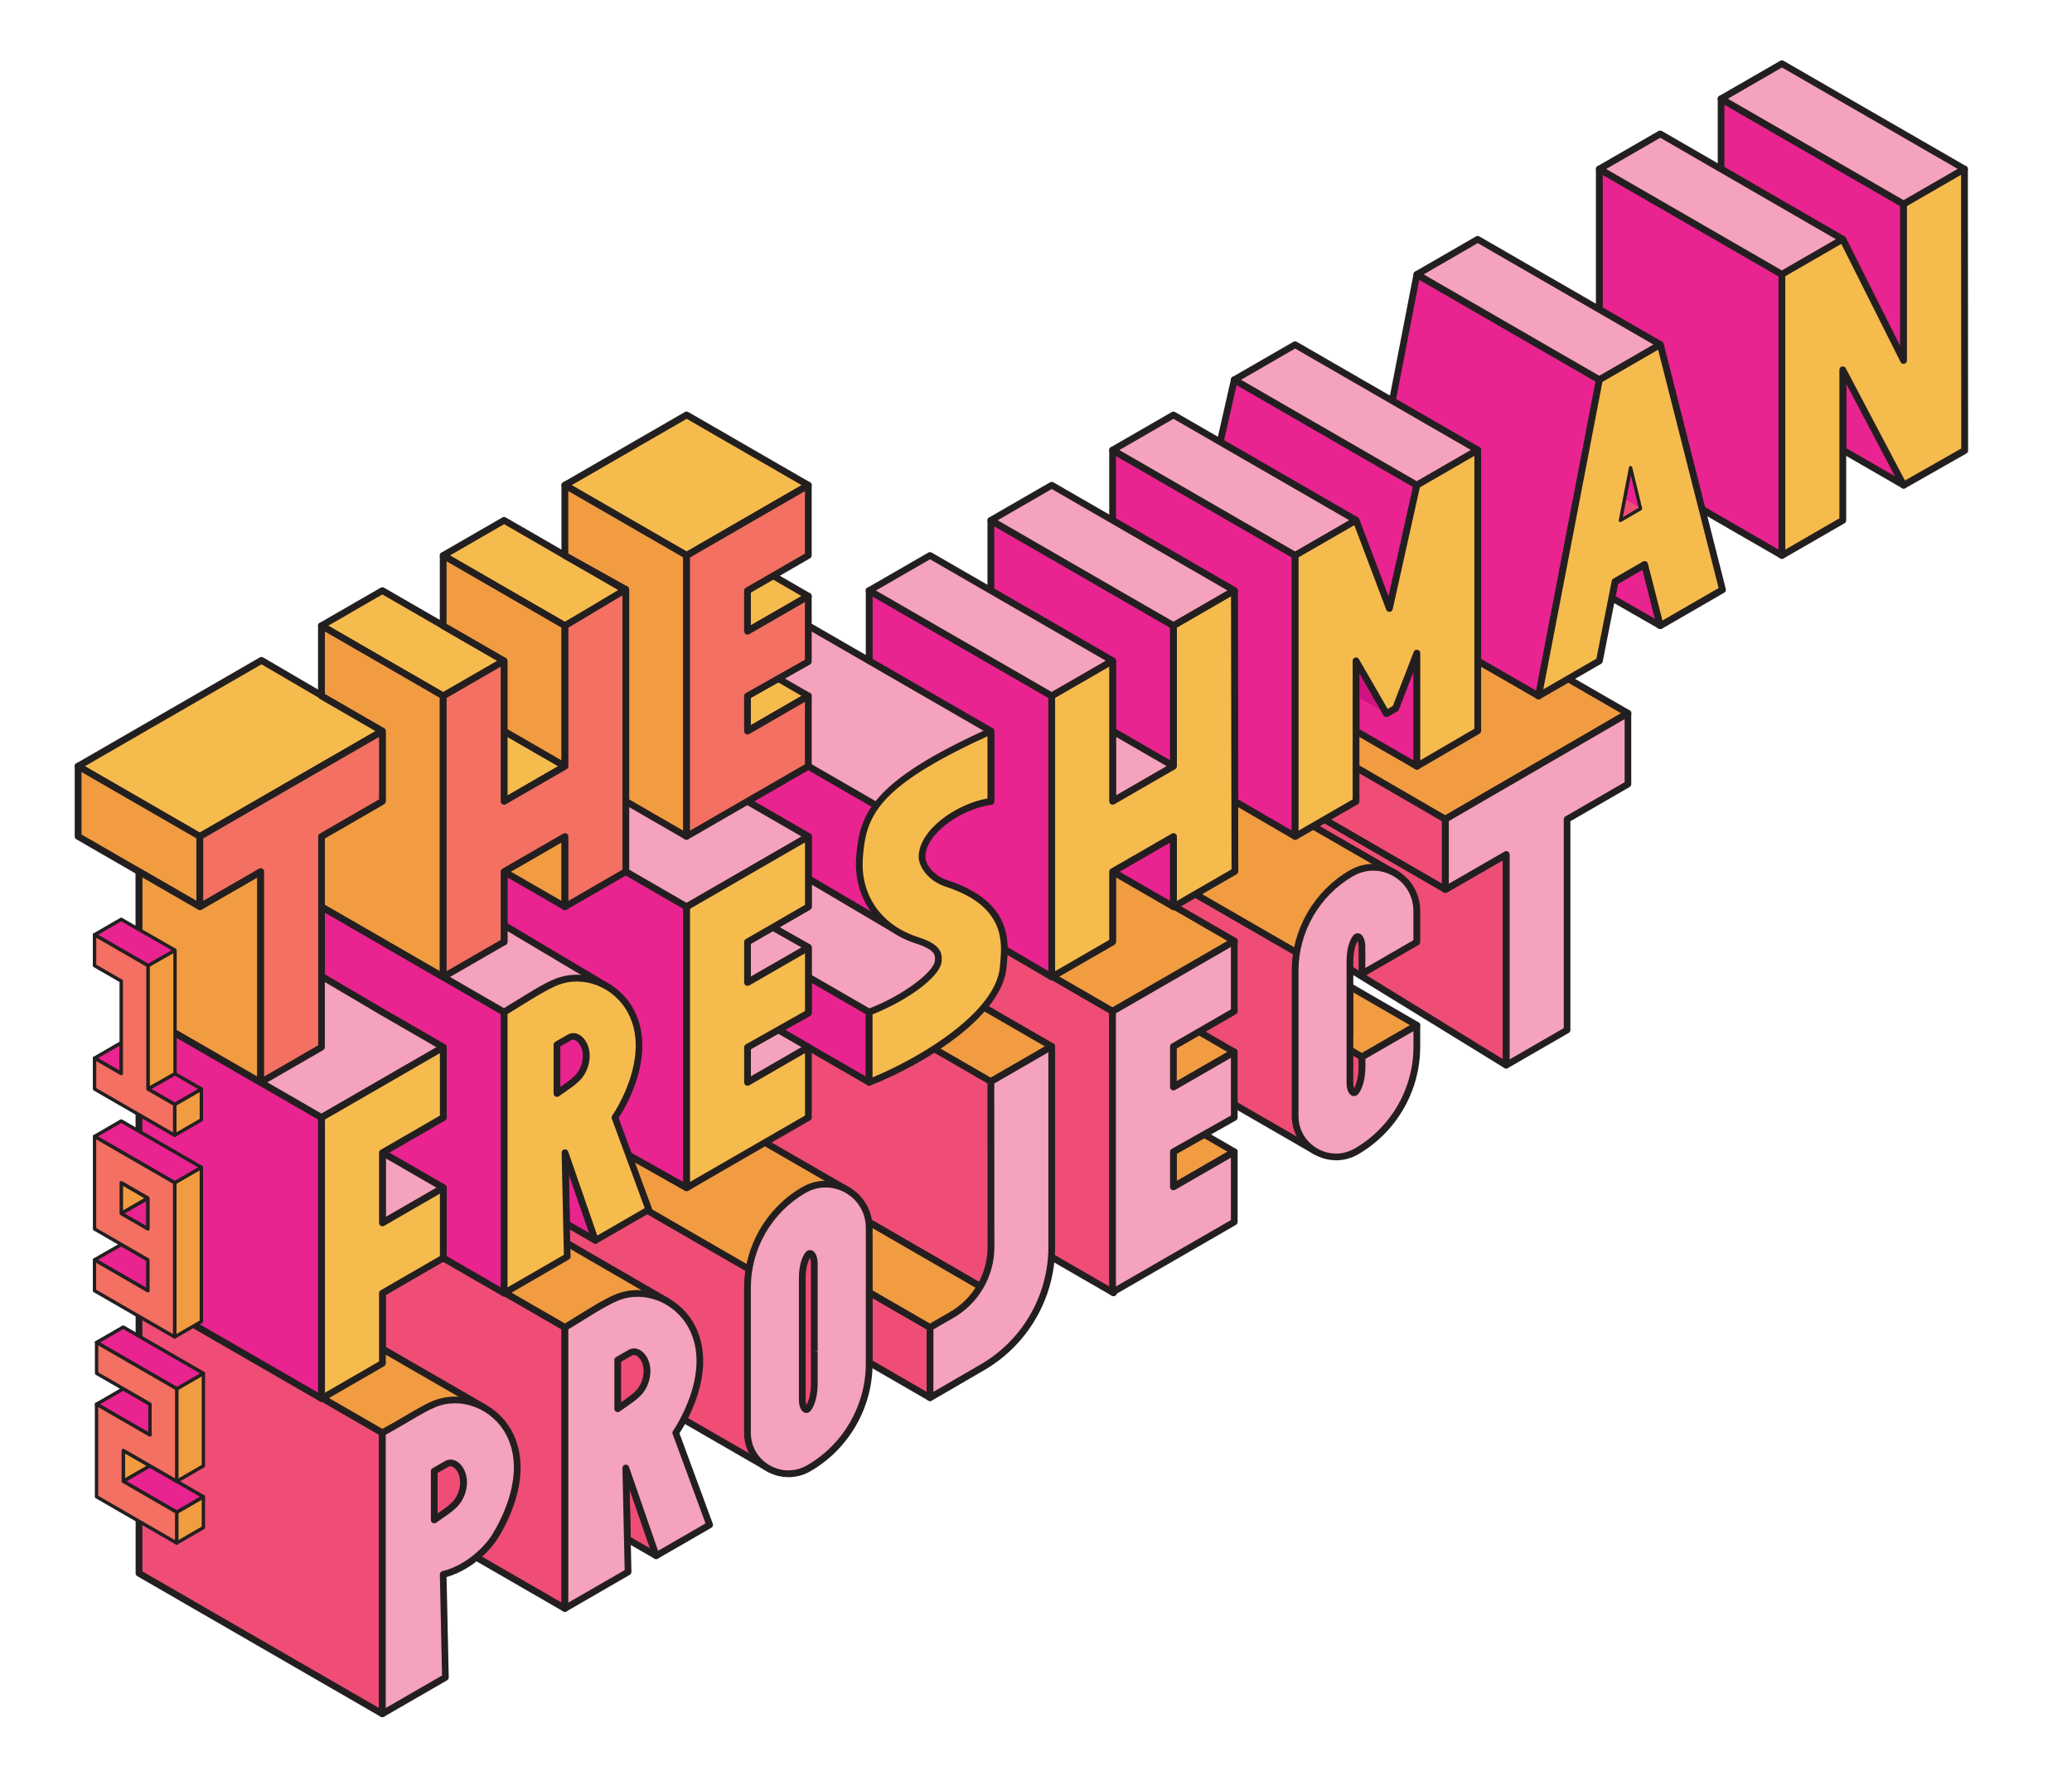 <?xml version="1.0" encoding="UTF-8"?><svg id="Layer_1" xmlns="http://www.w3.org/2000/svg" viewBox="0 0 350 300"><defs><style>.cls-1{fill:#f37062;}.cls-2{fill:#231f20;}.cls-3{fill:#ef4d74;}.cls-4{fill:#f5a2bc;}.cls-5{fill:#f19c41;}.cls-6{fill:#e92390;}.cls-7{fill:#f6bb4d;}.cls-8{fill:#ef4d76;}.cls-9{fill:#cf1482;}</style></defs><polygon class="cls-8" points="188.1 218.4 167.69 206.62 167.78 213.65 165.58 217.32 126.26 194.57 136.08 176.45 146.81 182.7 146.82 168.54 157.09 174.53 168.85 159.82 187.93 170.83 188.1 218.4"/><path class="cls-2" d="M188.1,218.97c-.1,0-.2-.03-.29-.08l-19.54-11.28.08,6.03c0,.11-.03.21-.08.3l-2.2,3.67c-.16.27-.5.36-.78.2l-39.32-22.75c-.27-.15-.36-.49-.22-.77l9.82-18.11c.07-.14.2-.24.35-.28.15-.04.31-.02.44.06l9.88,5.75v-13.17c0-.2.11-.39.29-.49.18-.1.4-.1.57,0l9.85,5.74,11.45-14.33c.18-.22.49-.28.73-.14l19.08,11.02c.18.1.28.29.29.49l.17,47.57c0,.2-.11.39-.28.5-.09.05-.19.08-.29.08ZM167.69,206.05c.1,0,.2.03.29.08l19.55,11.28-.16-46.25-18.37-10.61-11.45,14.34c-.18.22-.49.28-.73.14l-9.42-5.49v13.17c0,.2-.11.39-.29.49-.18.1-.39.1-.57,0l-10.23-5.95-9.28,17.11,38.36,22.2,1.83-3.05-.09-6.87c0-.2.11-.4.28-.5.09-.05.19-.08.29-.08Z"/><polygon class="cls-8" points="95.43 271.72 70.64 257.4 54.31 236.49 54.32 224.24 64.59 230.18 64.6 218.45 74.87 212.37 95.43 224.24 95.43 271.72"/><path class="cls-2" d="M95.43,272.29c-.1,0-.2-.03-.29-.08l-24.79-14.31c-.06-.04-.12-.09-.16-.14l-16.32-20.91c-.08-.1-.12-.22-.12-.35v-12.25c0-.2.11-.39.29-.49.18-.1.39-.1.57,0l9.42,5.44v-10.74c0-.2.11-.39.29-.49l10.27-6.08c.18-.1.4-.11.58,0l20.56,11.87c.18.1.29.29.29.49v47.47c0,.2-.11.39-.29.49-.09.05-.19.08-.29.08ZM71.02,256.96l23.84,13.76v-46.16s-19.98-11.54-19.98-11.54l-9.71,5.74v11.4c0,.2-.11.39-.29.49-.18.1-.39.1-.57,0l-9.42-5.44v11.07s16.13,20.67,16.13,20.67Z"/><polygon class="cls-8" points="110.84 262.81 105.97 259.99 105.71 247.98 110.84 262.81"/><path class="cls-2" d="M110.84,263.38c-.1,0-.2-.03-.29-.08l-4.87-2.81c-.17-.1-.28-.28-.29-.48l-.26-12.02c0-.28.19-.52.47-.57.27-.05.55.11.64.37l5.14,14.83c.08.22,0,.47-.18.63-.1.09-.23.13-.36.13ZM106.53,259.66l3.27,1.89-3.45-9.95.18,8.06Z"/><polygon class="cls-8" points="64.6 242.04 23.48 218.31 23.48 265.78 64.6 289.52 64.6 242.04"/><path class="cls-2" d="M64.6,290.09c-.1,0-.2-.03-.29-.08l-41.11-23.74c-.18-.1-.29-.29-.29-.49v-47.47c0-.2.11-.39.29-.49.18-.1.39-.1.57,0l41.11,23.74c.18.1.29.29.29.49v47.47c0,.2-.11.39-.29.49-.09.05-.19.08-.29.08ZM24.05,265.45l39.97,23.08v-46.16s-39.97-23.08-39.97-23.08v46.16Z"/><polygon class="cls-8" points="244.15 138.38 244.15 150.27 218.86 135.66 218.84 129.28 224.3 126.86 233.89 132.43 244.15 138.38"/><path class="cls-2" d="M244.15,150.84c-.1,0-.2-.03-.29-.08l-25.29-14.61c-.18-.1-.28-.29-.29-.49l-.02-6.37c0-.23.13-.43.34-.52l5.46-2.43c.17-.07.36-.06.52.03l19.85,11.52c.18.1.28.29.28.49v11.89c0,.2-.1.39-.28.49-.09.05-.19.08-.29.08ZM219.43,135.33l24.15,13.96v-10.57s-19.32-11.21-19.32-11.21l-4.85,2.16.02,5.67Z"/><path class="cls-8" d="M132.46,217.72l-29.49-17.02,1.66,4.96-18.56-.08,9.35,6.79,19.84,15.02-3.61,10.18,17.76,10.25c.75.43,1.69-.08,1.73-.95l1.32-28.66"/><path class="cls-2" d="M129.99,248.54c-.3,0-.59-.08-.86-.23l-17.76-10.25c-.24-.14-.34-.43-.25-.68l3.47-9.79-19.51-14.76-9.34-6.78c-.2-.15-.28-.4-.21-.64.08-.23.3-.39.54-.39h0s17.76.08,17.76.08l-1.41-4.21c-.08-.22,0-.47.18-.62.18-.15.44-.17.65-.05l29.49,17.02-.56.97.85.04-1.32,28.66c-.03.61-.36,1.14-.9,1.43-.26.14-.55.21-.83.21ZM112.35,237.32l17.35,10.01c.26.15.49.05.57,0,.09-.05.29-.19.3-.49l1.32-28.66h.26s-28.15-16.24-28.15-16.24l1.18,3.53c.06.17.03.37-.08.52-.11.15-.28.22-.46.24l-16.79-.07,7.92,5.75,19.85,15.02c.2.15.28.41.19.65l-3.45,9.74Z"/><path class="cls-8" d="M225.13,164.32l-29.49-17.02,1.66,4.96-9.21,6.71h0l14.42,15.29,1.81,9.91,17.76,10.25c.75.43,1.69-.08,1.73-.95l1.32-28.66"/><path class="cls-2" d="M222.66,195.14c-.3,0-.59-.08-.86-.23l-17.76-10.25c-.14-.08-.25-.23-.28-.39l-1.78-9.74-14.31-15.17c-.11-.12-.17-.28-.15-.44.02-.16.1-.31.23-.41l8.87-6.46-1.53-4.57c-.08-.22,0-.47.18-.62.18-.15.44-.17.65-.05l29.48,17.02-.56.97.85.04-1.32,28.66c-.03.61-.36,1.14-.9,1.44-.26.14-.55.21-.83.21ZM204.84,183.81l17.53,10.11c.26.15.49.05.57,0,.09-.05.29-.19.3-.49l1.32-28.66h.26s-28.15-16.24-28.15-16.24l1.18,3.54c.08.24,0,.5-.2.64l-8.68,6.33,13.98,14.82c.08.08.13.18.15.29l1.76,9.65Z"/><polyline class="cls-8" points="157.1 236.11 157.1 224.24 146.83 218.31 146.82 230.17 157.1 236.11"/><path class="cls-2" d="M157.1,236.68c-.1,0-.2-.03-.29-.08l-10.28-5.94c-.18-.1-.29-.29-.29-.49v-11.86c0-.2.11-.39.29-.49.18-.1.39-.1.57,0l10.27,5.93c.18.1.29.29.29.49v11.87c0,.2-.11.39-.29.49-.09.05-.19.08-.29.08ZM147.39,229.84l9.14,5.28v-10.55s-9.13-5.28-9.13-5.28v10.55Z"/><polyline class="cls-8" points="254.43 179.94 204.64 149.32 204.61 144.84 208.49 147.09 208.49 139.81 218.86 141.11 213.47 132.51 244.15 150.27 254.43 144.34 254.43 179.94"/><path class="cls-2" d="M254.43,180.51c-.1,0-.21-.03-.3-.08l-49.79-30.62c-.17-.1-.27-.29-.27-.48l-.03-4.48c0-.2.11-.39.28-.5.18-.1.4-.1.57,0l3.02,1.76v-6.3c0-.16.07-.32.19-.43.12-.11.29-.16.45-.14l9.18,1.15-4.76-7.58c-.14-.22-.11-.51.07-.7.18-.19.47-.23.7-.1l30.4,17.6,9.99-5.77c.18-.1.39-.1.57,0,.18.1.29.29.29.49v35.61c0,.21-.11.4-.29.5-.09.05-.18.07-.28.07ZM205.21,149l48.65,29.92v-33.6s-9.42,5.44-9.42,5.44c-.18.1-.39.1-.57,0l-28.69-16.61,4.17,6.65c.12.19.12.42,0,.61-.12.19-.33.29-.55.26l-9.73-1.22v6.64c0,.2-.11.39-.29.49-.18.1-.39.1-.57,0l-3.02-1.76.02,3.17Z"/><polyline class="cls-8" points="228.03 177.35 230.06 178.54 230.33 182.58 229.05 185.4 227.32 184.22 228.03 177.35"/><path class="cls-2" d="M229.05,185.97c-.11,0-.23-.03-.32-.1l-1.73-1.18c-.17-.12-.27-.32-.25-.53l.72-6.88c.02-.19.14-.36.31-.45.17-.09.38-.08.55.02l2.03,1.19c.16.1.27.27.28.45l.27,4.04c0,.09-.01.19-.05.27l-1.28,2.83c-.07.15-.2.27-.37.31-.05.01-.1.02-.15.02ZM227.92,183.94l.89.61.94-2.08-.24-3.59-1.01-.59-.59,5.66Z"/><polygon class="cls-8" points="103.59 238.67 103.39 228.52 107.9 225.65 111.58 234.36 103.59 238.67"/><path class="cls-2" d="M103.59,239.24c-.1,0-.2-.03-.29-.08-.17-.1-.28-.28-.28-.48l-.2-10.15c0-.2.1-.39.26-.49l4.51-2.87c.14-.09.32-.11.48-.06.16.05.29.17.36.32l3.69,8.71c.11.27,0,.58-.26.72l-7.99,4.3c-.08.05-.18.07-.27.07ZM103.96,228.83l.18,8.89,6.71-3.62-3.22-7.61-3.67,2.34Z"/><polygon class="cls-8" points="133.93 209.77 138.23 207.51 138.23 239.28 134.85 241.02 133.93 209.77"/><path class="cls-2" d="M134.85,241.59c-.1,0-.2-.03-.29-.08-.17-.1-.27-.28-.28-.47l-.92-31.26c0-.22.11-.42.31-.52l4.3-2.25c.18-.09.39-.09.56.02.17.1.28.29.28.49v31.77c0,.21-.12.41-.31.51l-3.38,1.74c-.08.04-.17.06-.26.06ZM134.51,210.11l.89,30,2.27-1.17v-30.48s-3.15,1.65-3.15,1.65Z"/><polygon class="cls-5" points="274.99 120.49 259.88 111.78 259.88 111.78 259.88 117.37 249.61 111.63 239.33 117.42 228.21 122.7 228.21 129.14 244.15 138.38 274.99 120.49"/><path class="cls-2" d="M244.15,138.95c-.1,0-.2-.03-.29-.08l-15.93-9.24c-.18-.1-.28-.29-.28-.49v-6.44c0-.22.13-.42.33-.52l11.11-5.27,10.25-5.77c.17-.1.38-.1.56,0l9.42,5.26v-4.62c0-.2.11-.39.29-.49.18-.1.39-.1.57,0l15.1,8.71c.18.1.29.29.29.49s-.11.39-.28.49l-30.84,17.89c-.09.05-.19.08-.29.08ZM228.78,128.81l15.36,8.91,29.7-17.23-13.4-7.73v4.6c0,.2-.11.39-.28.49-.17.1-.39.11-.57,0l-9.99-5.58-10.01,5.63-10.82,5.14v5.75Z"/><polygon class="cls-5" points="230.06 178.54 239.33 173.19 228.03 166.65 228.03 170.18 228.03 174.59 223.3 174.61 230.06 178.54"/><path class="cls-2" d="M230.06,179.11c-.1,0-.2-.03-.29-.08l-6.76-3.93c-.22-.13-.33-.39-.26-.64s.29-.42.55-.42l4.16-.02v-7.37c0-.2.11-.39.29-.49.18-.1.39-.1.57,0l11.3,6.54c.18.1.28.29.28.49s-.11.39-.29.49l-9.26,5.35c-.09.05-.19.08-.29.08ZM225.4,175.17l4.66,2.71,8.12-4.69-9.59-5.55v6.95c0,.31-.25.57-.57.57h-2.63Z"/><polygon class="cls-5" points="208.49 177.71 202.52 174.26 198.03 176.86 198.03 183.73 208.49 177.71"/><path class="cls-2" d="M198.03,184.3c-.1,0-.2-.03-.29-.08-.18-.1-.29-.29-.29-.49v-6.87c0-.2.11-.39.28-.49l4.49-2.6c.18-.1.4-.1.57,0l5.96,3.45c.18.1.29.29.29.49s-.11.39-.29.49l-10.45,6.03c-.09.05-.19.08-.29.08ZM198.6,177.19v5.56s8.74-5.04,8.74-5.04l-4.82-2.79-3.92,2.27Z"/><polygon class="cls-5" points="187.94 170.83 208.5 158.96 187.94 147.09 187.93 158.96 179.93 154.27 167.38 158.96 187.94 170.83"/><path class="cls-2" d="M187.94,171.4c-.1,0-.2-.03-.29-.08l-20.56-11.87c-.19-.11-.3-.32-.28-.54.02-.22.16-.41.37-.49l12.55-4.69c.16-.06.34-.04.49.04l7.15,4.19v-10.87c0-.2.11-.39.29-.49.18-.1.39-.1.57,0l20.56,11.87c.18.1.29.29.29.49s-.11.39-.29.49l-20.56,11.87c-.09.05-.19.08-.29.08ZM168.72,159.07l19.22,11.1,19.42-11.21-18.85-10.88v10.88c0,.2-.11.39-.29.49-.18.1-.4.1-.57,0l-7.77-4.55-11.16,4.17Z"/><polygon class="cls-5" points="167.38 182.7 177.66 176.77 157.1 164.9 157.09 176.77 167.38 182.7"/><path class="cls-2" d="M167.38,183.27c-.1,0-.2-.03-.29-.08l-10.28-5.93c-.18-.1-.29-.29-.29-.49v-11.87c0-.2.12-.39.29-.49.18-.1.39-.1.57,0l20.56,11.87c.18.1.29.29.29.49s-.11.39-.29.49l-10.28,5.93c-.09.05-.19.08-.29.08ZM157.66,176.44l9.71,5.61,9.14-5.28-18.85-10.88v10.55Z"/><path class="cls-5" d="M64.6,242.04l9.29-5.02,7.82,1.03c.15.02.22-.19.09-.26l-15.37-8.87-30.74-17.65-12.2,7.04,41.11,23.74Z"/><path class="cls-2" d="M64.6,242.61c-.1,0-.2-.03-.29-.08l-41.11-23.74c-.18-.1-.29-.29-.29-.49s.11-.39.29-.49l12.2-7.04c.18-.1.39-.1.57,0l30.74,17.65,15.37,8.87c.3.17.43.52.32.85-.11.33-.43.52-.77.48l-7.63-1.01-9.13,4.93c-.08.05-.18.07-.27.07ZM24.63,218.31l39.98,23.08,9.01-4.87c.11-.06.23-.08.35-.06l5.68.75-13.5-7.79-30.46-17.48-11.06,6.38Z"/><polygon class="cls-5" points="97.03 225.17 106.33 220.15 112.69 219.82 97.63 211.1 95.43 209.8 85.15 206.44 55.92 201.43 97.03 225.17"/><path class="cls-2" d="M97.03,225.74c-.1,0-.2-.03-.29-.08l-41.11-23.74c-.24-.14-.35-.43-.25-.69.09-.26.36-.41.63-.37l29.23,5.01s.05.01.08.02l10.28,3.36s.08.03.11.05l2.2,1.3,15.05,8.72c.22.13.33.38.27.63-.06.25-.27.42-.53.44l-6.23.32-9.18,4.96c-.08.05-.18.07-.27.07ZM58.97,202.53l38.08,21.98,9.01-4.87c.07-.04.16-.06.24-.07l4.44-.23-13.39-7.76-2.15-1.27-10.19-3.33-26.04-4.46Z"/><polygon class="cls-5" points="126.87 214.6 143.45 201.21 129.11 192.93 126.26 194.57 116.5 189.08 119.88 198.26 115.99 200.65 105.71 194.71 105.97 200.65 106.01 202.56 106.01 202.56 126.87 214.6"/><path class="cls-2" d="M126.87,215.17c-.1,0-.2-.03-.29-.08l-20.86-12.04c-.17-.1-.28-.28-.29-.48l-.04-1.91-.26-5.93c0-.21.1-.4.27-.51.18-.11.4-.11.58,0l9.98,5.76,3.2-1.97-3.22-8.73c-.08-.22-.02-.48.17-.63.18-.15.44-.18.65-.06l9.48,5.33,2.57-1.48c.18-.1.39-.1.57,0l14.34,8.28c.16.09.27.26.28.45s-.06.37-.21.49l-16.59,13.4c-.1.08-.23.13-.36.13ZM106.57,202.23l20.24,11.69,15.64-12.63-13.34-7.7-2.57,1.48c-.17.1-.39.1-.56,0l-8.41-4.73,2.84,7.72c.09.25,0,.54-.24.68l-3.89,2.39c-.18.11-.4.11-.58,0l-9.38-5.42.21,4.9.03,1.6Z"/><polygon class="cls-5" points="219.11 160.97 235.69 147.57 218.86 137.86 208.57 135.36 208.49 147.09 208.49 147.09 198.21 141.16 198.21 147.02 198.21 147.02 198.21 148.88 198.21 148.91 219.11 160.97"/><path class="cls-2" d="M219.11,161.54c-.1,0-.2-.03-.29-.08l-20.89-12.05c-.18-.1-.29-.29-.29-.49v-1.9s0-5.86,0-5.86c0-.2.11-.39.29-.49.18-.1.39-.1.57,0l9.43,5.44.07-10.75c0-.17.08-.34.22-.45.14-.11.32-.15.48-.1l10.29,2.49c.05.01.1.03.15.06l16.84,9.72c.16.09.27.26.28.45s-.06.37-.21.49l-16.59,13.4c-.1.08-.23.13-.36.13ZM198.78,148.58l20.27,11.69,15.64-12.63-16.04-9.26-9.51-2.3-.07,11.01c0,.2-.11.39-.29.49-.18.1-.39.1-.57,0l-9.42-5.44v4.87s0,1.57,0,1.57Z"/><polyline class="cls-5" points="157.1 224.24 163.09 221.65 165.58 217.32 146.76 206.44 146.83 218.31 157.1 224.24"/><path class="cls-2" d="M157.1,224.81c-.1,0-.2-.03-.29-.08l-10.27-5.93c-.18-.1-.28-.29-.29-.49l-.07-11.87c0-.2.11-.39.28-.5.18-.1.39-.1.57,0l18.82,10.89c.27.16.37.51.21.78l-2.49,4.33c-.06.11-.16.19-.27.24l-5.99,2.59c-.07.03-.15.05-.23.05ZM147.39,217.98l9.74,5.63,5.56-2.4,2.11-3.67-17.47-10.1.06,10.55Z"/><polygon class="cls-5" points="208.49 194.57 203.41 191.64 198.21 194.57 198.21 200.5 208.49 194.57"/><path class="cls-2" d="M198.21,201.07c-.1,0-.2-.03-.29-.08-.18-.1-.29-.29-.29-.49v-5.93c0-.21.11-.4.29-.5l5.2-2.93c.18-.1.39-.1.57,0l5.08,2.93c.18.1.29.29.29.49s-.11.39-.29.49l-10.28,5.93c-.09.05-.19.08-.29.08ZM198.78,194.9v4.61s8.57-4.95,8.57-4.95l-3.94-2.28-4.63,2.61Z"/><polygon class="cls-4" points="244.15 138.38 244.15 150.27 254.43 144.34 254.43 179.94 264.71 174.01 264.71 138.4 274.99 132.47 274.99 120.49 244.15 138.38"/><path class="cls-2" d="M254.43,180.51c-.1,0-.2-.03-.29-.08-.18-.1-.29-.29-.29-.49v-34.62s-9.42,5.44-9.42,5.44c-.18.1-.39.1-.57,0-.18-.1-.29-.29-.29-.49v-11.89c0-.2.1-.39.28-.49l30.84-17.89c.18-.1.39-.1.57,0,.18.1.29.29.29.49v11.98c0,.2-.11.39-.29.49l-9.99,5.77v35.28c0,.2-.11.39-.29.49l-10.28,5.93c-.09.05-.19.08-.29.08ZM254.43,143.77c.1,0,.2.03.29.08.18.1.29.29.29.49v34.62s9.14-5.28,9.14-5.28v-35.28c0-.2.11-.39.29-.49l9.99-5.77v-10.66s-29.7,17.23-29.7,17.23v10.58s9.43-5.44,9.43-5.44c.09-.05.19-.08.29-.08Z"/><polygon class="cls-4" points="187.93 170.83 187.93 218.31 208.49 206.44 208.49 194.57 198.21 200.5 198.21 194.57 208.49 188.77 208.49 177.7 198.21 183.63 198.21 176.77 208.49 170.83 208.49 158.96 187.93 170.83"/><path class="cls-2" d="M187.93,218.88c-.1,0-.2-.03-.29-.08-.18-.1-.29-.29-.29-.49v-47.47c0-.2.11-.39.29-.49l20.56-11.87c.18-.1.39-.1.57,0,.18.1.29.29.29.49v11.87c0,.2-.11.39-.29.49l-9.99,5.77v5.54s9.42-5.43,9.42-5.43c.18-.1.39-.1.57,0,.18.1.29.29.29.49v11.07c0,.21-.11.4-.29.5l-9.99,5.63v4.61s9.42-5.44,9.42-5.44c.18-.1.39-.1.57,0,.18.1.29.29.29.49v11.87c0,.2-.11.39-.29.49l-20.56,11.87c-.09.05-.19.08-.29.08ZM188.5,171.16v46.16s19.42-11.21,19.42-11.21v-10.55s-9.42,5.44-9.42,5.44c-.18.1-.39.1-.57,0-.18-.1-.29-.29-.29-.49v-5.93c0-.21.11-.4.29-.5l9.99-5.63v-9.75s-9.42,5.43-9.42,5.43c-.18.1-.39.1-.57,0-.18-.1-.29-.29-.29-.49v-6.86c0-.2.11-.39.29-.49l9.99-5.77v-10.55s-19.42,11.21-19.42,11.21Z"/><path class="cls-4" d="M135.78,201.03h0c-5.89,3.4-9.52,9.69-9.52,16.49v24.52c0,5.32,5.75,8.64,10.36,5.98h0c6.31-3.64,10.2-10.38,10.2-17.66v-22.96c0-5.66-6.13-9.2-11.04-6.37ZM137.56,215.22v3.65s0,1.36,0,1.36v.38s0,7.48,0,7.48c0,.05,0,.1,0,.14,0,.03,0,.06,0,.1v5.4c0,1.71-.38,3.3-1.01,4.15-.45.62-1.02-.16-1.02-1.41v-4.38s0-1.38,0-1.38v-7.02c0-.07,0-.13,0-.2,0-.05,0-.09,0-.14v-1.74s0-4.02,0-4.02v-1.74c0-1.6.36-3.08.94-3.88.48-.67,1.09.17,1.09,1.5v1.74Z"/><path class="cls-2" d="M133.17,249.53c-1.28,0-2.57-.34-3.74-1.01-2.34-1.35-3.74-3.77-3.74-6.47v-24.52c0-6.98,3.76-13.49,9.81-16.99,2.48-1.43,5.44-1.43,7.93,0,2.48,1.43,3.96,4,3.96,6.87v22.96c0,7.47-4.02,14.42-10.48,18.16-1.17.68-2.45,1.01-3.74,1.01ZM139.46,200.6c-1.17,0-2.33.31-3.39.92h0c-5.7,3.29-9.24,9.42-9.24,16v24.52c0,2.29,1.18,4.34,3.17,5.49,1.98,1.15,4.35,1.14,6.34,0,6.11-3.53,9.91-10.11,9.91-17.17v-22.96c0-2.45-1.27-4.65-3.39-5.88-1.06-.61-2.23-.92-3.39-.92ZM136.21,238.68c-.09,0-.18-.01-.27-.04-.6-.19-.99-1.04-.99-2.15v-20.63c0-1.73.39-3.31,1.05-4.21.29-.4.7-.56,1.1-.43.62.2,1.02,1.09,1.02,2.26v14.71s-.57.06-.57.06l.57.02v.08s0,5.4,0,5.4c0,1.85-.42,3.53-1.12,4.49-.22.3-.5.46-.8.46ZM136.82,212.49c-.45.77-.73,2.04-.73,3.37v20.63c0,.38.06.67.13.86.48-.82.76-2.18.76-3.6v-5.4s0-.09,0-.1v-.09s0-14.68,0-14.68c0-.47-.08-.8-.16-.99Z"/><path class="cls-4" d="M157.1,236.11v-11.87s3.56-2.06,3.56-2.06c4.16-2.34,6.74-6.76,6.74-11.53l-.02-27.95,10.28-5.93v33.88c0,8.47-4.58,16.31-11.96,20.47l-8.6,4.99Z"/><path class="cls-2" d="M157.1,236.68c-.1,0-.2-.03-.28-.08-.18-.1-.29-.29-.29-.49v-11.87c0-.2.11-.39.28-.49l3.56-2.06c3.98-2.25,6.45-6.47,6.45-11.04l-.02-27.95c0-.2.11-.39.29-.49l10.28-5.93c.18-.1.39-.1.57,0,.18.1.29.29.29.49v33.88c0,8.68-4.69,16.71-12.25,20.97l-8.59,4.99c-.09.05-.19.08-.29.08ZM157.67,224.57v10.55s7.74-4.49,7.74-4.49c7.21-4.06,11.68-11.72,11.68-19.98v-32.89s-9.14,5.28-9.14,5.28l.02,27.62c0,4.98-2.69,9.59-7.03,12.03l-3.27,1.89Z"/><path class="cls-4" d="M230.06,180.21c0,1.71-.38,3.3-1.01,4.15-.45.62-1.02-.16-1.02-1.41v-4.38s0-1.38,0-1.38v-7.02c0-.07,0-.13,0-.2,0-.05,0-.09,0-.14v-1.74s0-4.02,0-4.02v-1.74c0-1.6.36-3.08.94-3.88.48-.67,1.09.17,1.09,1.5v1.74s0,2.8,0,2.8l9.26-5.35v-.72s0-4.55,0-4.55c0-5.66-6.13-9.2-11.04-6.37h0c-5.89,3.4-9.52,9.69-9.52,16.49v24.52c0,5.32,5.75,8.64,10.36,5.98h0c6.31-3.64,10.2-10.38,10.2-17.66v-3.64s-9.26,5.35-9.26,5.35v1.67Z"/><path class="cls-2" d="M225.68,196c-1.28,0-2.57-.34-3.74-1.01-2.34-1.35-3.74-3.77-3.74-6.47v-24.52c0-6.98,3.76-13.49,9.81-16.99,2.48-1.43,5.45-1.43,7.93,0,2.48,1.43,3.96,4,3.96,6.87v5.27c0,.2-.11.39-.29.49l-9.26,5.35c-.18.1-.39.1-.57,0-.18-.1-.29-.29-.29-.49v-4.55c0-.46-.08-.8-.16-.99-.45.77-.73,2.04-.73,3.37v20.63c0,.38.06.67.13.86.48-.82.76-2.18.76-3.6v-1.67c0-.2.11-.39.29-.49l9.26-5.35c.18-.1.39-.1.57,0,.18.1.29.29.29.49v3.64c0,7.47-4.02,14.42-10.48,18.16-1.17.68-2.45,1.01-3.74,1.01ZM231.97,147.08c-1.17,0-2.33.31-3.39.92-5.7,3.29-9.24,9.42-9.24,16v24.52c0,2.29,1.18,4.34,3.17,5.49,1.98,1.15,4.35,1.15,6.34,0,6.11-3.53,9.91-10.11,9.91-17.17v-2.65s-8.12,4.69-8.12,4.69v1.34c0,1.85-.42,3.53-1.12,4.49-.28.38-.68.54-1.07.41-.6-.19-.99-1.04-.99-2.15v-20.63c0-1.73.39-3.31,1.05-4.21.29-.4.7-.55,1.1-.43.62.2,1.02,1.09,1.02,2.26v3.56s8.12-4.69,8.12-4.69v-4.95c0-2.45-1.27-4.65-3.39-5.88-1.06-.61-2.23-.92-3.39-.92Z"/><path class="cls-4" d="M119.88,257.6l-5.73-15.56s6.95-9.9,2.71-17.92c-2.4-4.56-7.9-6.89-12.66-4.94-2.19.9-5.1,2.83-8.77,5.06v47.47s10.66-6.16,10.66-6.16l-.39-17.58,5.14,14.84,9.03-5.21ZM109.22,232.51c-.2,1.17-.74,2.19-1.48,2.92-.29.28-.65.6-1.11.93l-.02.02-2.25,1.59v-8.24c.77-.44,1.31-.77,2.07-1.2.99-.56,2.05.21,2.56,1.43.36.87.36,1.78.24,2.54Z"/><path class="cls-2" d="M95.43,272.29c-.1,0-.2-.03-.29-.08-.18-.1-.29-.29-.29-.49v-47.47c0-.2.1-.38.27-.49.81-.49,1.57-.97,2.31-1.42,2.67-1.66,4.79-2.96,6.54-3.68,4.9-2.01,10.78.28,13.38,5.2,1.81,3.43,1.9,7.72.27,12.42-1.01,2.92-2.37,5.12-2.85,5.84l5.63,15.28c.1.26,0,.55-.25.69l-9.03,5.21c-.15.08-.32.1-.48.04-.16-.06-.28-.19-.34-.35l-3.95-11.41.31,13.95c0,.21-.1.4-.29.51l-10.66,6.16c-.09.05-.19.08-.29.08ZM96,224.56v46.17s9.52-5.49,9.52-5.49l-.38-17.24c0-.28.19-.52.47-.57.28-.05.55.11.64.37l4.91,14.18,8.02-4.63-5.56-15.11c-.06-.18-.04-.37.07-.52.07-.1,6.7-9.71,2.67-17.33-2.33-4.41-7.57-6.47-11.94-4.68-1.67.68-3.85,2.03-6.37,3.6-.65.4-1.33.82-2.04,1.26ZM104.35,238.55c-.09,0-.18-.02-.26-.06-.19-.1-.31-.29-.31-.51v-8.24c0-.2.11-.39.29-.49l.81-.47c.41-.24.79-.46,1.26-.73.51-.28,1.06-.34,1.6-.15.74.25,1.38.93,1.77,1.86.35.85.45,1.81.27,2.85-.21,1.24-.79,2.39-1.65,3.23-.34.34-.73.67-1.15.97-.02.02-.04.04-.06.05l-2.25,1.59c-.1.07-.21.1-.33.1ZM104.92,230.07v6.81s1.32-.94,1.32-.94c.02-.02.04-.03.05-.04.38-.28.73-.57,1.04-.88.68-.67,1.15-1.6,1.32-2.61h0c.14-.83.07-1.58-.2-2.23-.25-.61-.67-1.07-1.09-1.22-.23-.08-.45-.06-.67.06-.47.26-.85.48-1.25.72l-.53.31Z"/><path class="cls-4" d="M86.02,242.13c-2.4-4.56-7.9-6.89-12.66-4.94-2.19.9-5.22,2.95-8.77,4.86v47.47s10.66-6.15,10.66-6.15l-.38-17.39c5.35-1.34,8.44-5.93,8.44-5.93,0,0,6.95-9.9,2.71-17.92ZM78.22,251.29c-.2,1.17-.74,2.19-1.48,2.92-.29.28-.65.6-1.11.93l-.02.02-2.25,1.59v-8.24c.77-.44,1.31-.77,2.07-1.2.99-.56,2.05.21,2.56,1.43.36.87.36,1.78.24,2.54Z"/><path class="cls-2" d="M64.59,290.09c-.1,0-.2-.03-.29-.08-.18-.1-.29-.29-.29-.49v-47.47c0-.21.12-.4.3-.5,1.43-.77,2.81-1.58,4.03-2.3,1.85-1.09,3.45-2.04,4.79-2.59,4.91-2.01,10.78.28,13.38,5.2h0c1.81,3.43,1.9,7.72.27,12.42-1.22,3.51-2.94,5.99-3.02,6.09-.12.18-3.1,4.54-8.33,6.04l.37,16.94c0,.21-.1.4-.29.51l-10.66,6.15c-.09.05-.19.08-.29.08ZM65.16,242.38v46.15s9.51-5.49,9.51-5.49l-.37-17.05c0-.27.17-.5.43-.57,5.08-1.27,8.08-5.66,8.1-5.7.07-.11,6.7-9.72,2.68-17.34h0c-2.33-4.41-7.57-6.47-11.94-4.68-1.26.52-2.83,1.44-4.65,2.51-1.14.67-2.42,1.43-3.76,2.16ZM73.35,257.33c-.09,0-.18-.02-.26-.06-.19-.1-.31-.29-.31-.51v-8.24c0-.2.11-.39.29-.49l.81-.47c.41-.24.79-.46,1.27-.73.5-.28,1.06-.34,1.6-.15.74.25,1.38.93,1.77,1.86.35.85.45,1.81.27,2.85h0c-.21,1.25-.79,2.39-1.65,3.23-.35.34-.73.67-1.14.97-.02.02-.04.04-.06.05l-2.25,1.59c-.1.07-.21.1-.33.1ZM73.92,248.85v6.81s1.32-.93,1.32-.93c.02-.02.04-.03.05-.04.38-.28.73-.57,1.04-.88.68-.67,1.15-1.6,1.32-2.61.14-.83.07-1.58-.2-2.23-.25-.61-.67-1.07-1.09-1.22-.23-.08-.45-.06-.67.06-.47.26-.85.49-1.25.72l-.53.31Z"/><polyline class="cls-6" points="85.15 170.98 54.32 153.17 54.32 165.04 74.88 176.91 74.88 188.78 64.6 194.71 74.88 200.65 74.88 212.52 85.15 218.45 85.15 170.98"/><path class="cls-2" d="M85.15,219.02c-.1,0-.2-.03-.29-.08l-10.28-5.93c-.18-.1-.29-.29-.29-.49v-11.54s-9.99-5.77-9.99-5.77c-.18-.1-.29-.29-.29-.49s.11-.39.29-.49l9.99-5.77v-11.21s-20.27-11.7-20.27-11.7c-.18-.1-.29-.29-.29-.49v-11.87c0-.2.11-.39.29-.49.18-.1.39-.1.57,0l30.84,17.81c.18.1.29.29.29.49v47.47c0,.2-.11.39-.29.49-.09.05-.19.08-.29.08ZM75.45,212.19l9.14,5.28v-46.16s-29.7-17.15-29.7-17.15v10.56s20.27,11.7,20.27,11.7c.18.1.29.29.29.49v11.87c0,.2-.11.39-.29.49l-9.42,5.44,9.42,5.44c.18.1.29.29.29.49v11.54Z"/><polyline class="cls-6" points="115.99 200.65 85.15 183.3 85.16 135.37 115.98 153.17 115.99 200.65"/><path class="cls-2" d="M115.99,201.22c-.1,0-.19-.02-.28-.07l-30.83-17.34c-.18-.1-.29-.29-.29-.5v-47.94c0-.2.11-.39.29-.49.18-.1.39-.1.57,0l30.83,17.8c.18.1.29.29.29.49v47.47c0,.2-.11.39-.28.49-.09.05-.19.08-.29.08ZM85.73,182.97l29.69,16.7v-46.17s-29.69-17.14-29.69-17.14v46.61Z"/><polyline class="cls-6" points="177.66 117.57 177.66 165.04 146.83 146.98 146.82 99.76 177.66 117.57"/><path class="cls-2" d="M177.66,165.61c-.1,0-.2-.03-.29-.08l-30.84-18.06c-.17-.1-.28-.29-.28-.49v-47.21c0-.2.1-.39.28-.49.18-.1.39-.1.57,0l30.84,17.8c.18.1.29.29.29.49v47.47c0,.2-.11.39-.29.49-.09.05-.19.08-.28.08ZM147.4,146.65l29.7,17.4v-46.15s-29.7-17.15-29.7-17.15v45.9Z"/><polyline class="cls-6" points="198.22 129.44 187.95 123.5 187.94 111.63 167.38 99.76 167.38 87.89 198.22 105.7 198.22 129.44"/><path class="cls-2" d="M198.22,130.01c-.1,0-.2-.03-.29-.08l-10.27-5.93c-.18-.1-.29-.29-.29-.49v-11.54s-20.28-11.7-20.28-11.7c-.18-.1-.29-.29-.29-.49v-11.87c0-.2.11-.39.29-.49.18-.1.39-.1.57,0l30.84,17.8c.18.1.29.29.29.49v23.74c0,.2-.11.39-.29.49-.09.05-.19.08-.29.08ZM188.52,123.17l9.13,5.28v-22.42s-29.7-17.14-29.7-17.14v10.55s20.27,11.7,20.27,11.7c.18.1.29.29.29.49v11.54Z"/><polyline class="cls-6" points="198.22 153.17 187.94 147.24 198.22 141.3 198.22 153.17"/><path class="cls-2" d="M198.22,153.74c-.1,0-.2-.03-.29-.08l-10.28-5.93c-.18-.1-.29-.29-.29-.49s.11-.39.29-.49l10.28-5.93c.18-.1.39-.1.57,0,.18.1.29.29.29.49v11.87c0,.2-.11.39-.29.49-.09.05-.19.08-.29.08ZM189.08,147.24l8.57,4.95v-9.89s-8.57,4.95-8.57,4.95Z"/><polygon class="cls-6" points="239.33 110.33 239.33 129.44 229.05 123.5 229.06 111.63 234.2 120.54 235.74 119.64 239.33 110.33"/><path class="cls-2" d="M239.33,130.01c-.1,0-.2-.03-.29-.08l-10.28-5.93c-.18-.1-.29-.29-.29-.49v-11.87c0-.26.18-.48.43-.55.25-.07.51.04.64.27l4.85,8.41.87-.51,3.52-9.12c.1-.26.37-.41.64-.36.27.05.47.29.47.56v19.1c0,.2-.11.39-.29.49-.09.05-.19.08-.29.08ZM229.62,123.17l9.14,5.28v-15.05s-2.49,6.45-2.49,6.45c-.05.12-.13.22-.25.29l-1.54.89c-.13.08-.29.1-.43.06-.15-.04-.27-.13-.35-.27l-4.08-7.06v9.41Z"/><polyline class="cls-6" points="218.78 93.83 187.94 76.03 187.94 87.89 208.5 99.76 208.57 135.36 218.78 141.3 218.78 93.83"/><path class="cls-2" d="M218.78,141.87c-.1,0-.2-.03-.29-.08l-10.21-5.94c-.18-.1-.28-.29-.28-.49l-.07-35.27-20.27-11.7c-.18-.1-.29-.29-.29-.49v-11.87c0-.2.11-.39.29-.49.18-.1.39-.1.57,0l30.84,17.8c.18.1.29.29.29.49v47.47c0,.2-.11.39-.29.49-.09.05-.19.08-.28.08ZM209.14,135.03l9.07,5.28v-46.15s-29.7-17.14-29.7-17.14v10.55s20.27,11.7,20.27,11.7c.18.1.28.29.29.49l.07,35.27Z"/><polyline class="cls-6" points="229.05 87.89 234.68 102.79 239.33 81.96 208.5 64.16 206.12 74.65 229.05 87.89"/><path class="cls-2" d="M234.68,103.36c-.24,0-.45-.15-.53-.37l-5.56-14.71-22.76-13.14c-.22-.13-.33-.38-.27-.62l2.38-10.5c.04-.18.16-.32.33-.4.17-.07.36-.06.51.03l30.84,17.8c.22.12.33.38.27.62l-4.65,20.83c-.05.25-.26.43-.52.44-.01,0-.03,0-.04,0ZM206.77,74.37l22.57,13.03c.11.07.2.17.25.29l4.96,13.11,4.14-18.56-29.8-17.21-2.12,9.33Z"/><polygon class="cls-6" points="259.89 117.57 270.17 64.16 239.34 46.35 235.2 67.7 249.61 76.03 249.61 111.63 259.89 117.57"/><path class="cls-2" d="M259.89,118.14c-.1,0-.2-.03-.29-.08l-10.28-5.93c-.18-.1-.29-.29-.29-.49v-35.27s-14.12-8.16-14.12-8.16c-.21-.12-.32-.36-.27-.6l4.14-21.35c.04-.18.16-.33.32-.41.17-.08.36-.07.52.02l30.83,17.8c.21.12.32.36.28.6l-10.28,53.41c-.04.18-.16.33-.32.41-.08.03-.16.05-.24.05ZM250.18,111.3l9.3,5.37,10.05-52.22-29.79-17.2-3.91,20.17,14.06,8.12c.18.1.29.29.29.49v35.27Z"/><polygon class="cls-6" points="280.45 105.7 277.81 95.37 272.81 98.24 272.26 101.01 280.45 105.7"/><path class="cls-2" d="M280.45,106.27c-.1,0-.2-.03-.28-.08l-8.18-4.69c-.21-.12-.32-.36-.28-.6l.55-2.77c.03-.16.13-.3.28-.38l5-2.87c.15-.09.34-.1.51-.03.16.07.29.21.33.38l2.64,10.32c.06.22-.03.46-.21.59-.1.08-.22.12-.35.12ZM272.9,100.72l6.66,3.82-2.12-8.29-4.13,2.37-.42,2.11Z"/><polyline class="cls-6" points="146.82 170.98 146.82 182.84 131.47 173.98 136.54 171.11 136.55 165.05 146.82 170.98"/><path class="cls-2" d="M146.82,183.41c-.1,0-.2-.03-.29-.08l-15.35-8.87c-.18-.1-.29-.29-.29-.5,0-.2.11-.39.29-.49l4.79-2.7v-5.74c0-.2.11-.39.29-.49.18-.1.39-.1.57,0l10.27,5.93c.18.1.29.29.29.49v11.87c0,.2-.11.39-.29.49-.09.05-.19.08-.29.08ZM132.62,173.98l13.63,7.87v-10.55s-9.13-5.27-9.13-5.27v5.08c0,.21-.12.4-.29.5l-4.21,2.37Z"/><polygon class="cls-6" points="150.84 156.87 136.55 148.44 136.54 141.3 126.27 135.37 136.55 129.44 148.04 136.07 150.84 156.87"/><path class="cls-2" d="M150.84,157.44c-.1,0-.2-.03-.29-.08l-14.29-8.43c-.17-.1-.28-.29-.28-.49v-6.8s-9.99-5.77-9.99-5.77c-.18-.1-.29-.29-.29-.49s.11-.39.29-.49l10.28-5.93c.18-.1.39-.1.57,0l11.49,6.63c.15.09.26.24.28.42l2.8,20.8c.03.22-.07.43-.25.55-.1.06-.2.09-.32.09ZM137.12,148.11l13,7.67-2.61-19.36-10.96-6.33-9.14,5.28,9.42,5.44c.18.1.29.29.29.49v6.81Z"/><polyline class="cls-6" points="54.32 188.78 23.48 170.98 23.48 218.45 54.32 236.25 54.32 188.78"/><path class="cls-2" d="M54.32,236.82c-.1,0-.2-.03-.29-.08l-30.84-17.8c-.18-.1-.29-.29-.29-.49v-47.47c0-.2.11-.39.29-.49.18-.1.39-.1.57,0l30.84,17.8c.18.1.29.29.29.49v47.47c0,.2-.11.39-.29.49-.09.05-.19.08-.29.08ZM24.05,218.12l29.69,17.14v-46.16s-29.69-17.14-29.69-17.14v46.16Z"/><polyline class="cls-6" points="275.4 77.15 277.13 84.03 274.4 82.45"/><path class="cls-2" d="M277.12,84.6c-.1,0-.2-.03-.29-.08l-2.73-1.58.57-.99,1.56.9-1.4-5.57,1.11-.28,1.73,6.88c.06.22-.03.46-.21.59-.1.08-.22.11-.34.11Z"/><polygon class="cls-6" points="301 93.83 287.47 86.02 280.45 58.22 270.17 52.29 270.17 28.55 301 46.35 301 93.83"/><path class="cls-2" d="M301,94.4c-.1,0-.2-.03-.29-.08l-13.53-7.81c-.13-.08-.23-.2-.27-.35l-6.97-27.56-10.07-5.81c-.18-.1-.29-.29-.29-.49v-23.74c0-.2.11-.39.29-.49.18-.1.39-.1.57,0l30.84,17.8c.18.1.29.29.29.49v47.47c0,.2-.11.39-.29.49-.09.05-.19.08-.29.08ZM287.97,85.64l12.47,7.2v-46.16s-29.7-17.14-29.7-17.14v22.42s9.99,5.77,9.99,5.77c.13.08.23.2.27.35l6.97,27.56Z"/><polygon class="cls-6" points="321.56 81.96 311.29 76.03 311.28 62.47 321.56 81.96"/><path class="cls-2" d="M321.56,82.53c-.1,0-.2-.03-.29-.08l-10.27-5.93c-.18-.1-.29-.29-.29-.49v-13.56c0-.26.17-.49.43-.55.26-.06.52.06.64.29l10.28,19.49c.12.22.07.5-.11.68-.11.1-.25.16-.4.16ZM311.86,75.7l8.28,4.78-8.28-15.7v10.92Z"/><polygon class="cls-6" points="311.27 40.43 321.56 60.9 321.56 34.49 290.73 16.68 290.73 28.55 311.27 40.43"/><path class="cls-2" d="M321.56,61.47c-.21,0-.41-.12-.51-.31l-10.22-20.32-20.39-11.79c-.18-.1-.28-.29-.28-.49v-11.87c0-.2.11-.39.28-.49.18-.1.39-.1.57,0l30.84,17.8c.18.1.29.29.29.49v26.42c0,.26-.18.49-.44.55-.04.01-.09.02-.13.02ZM291.3,28.22l20.26,11.71c.1.06.17.14.22.24l9.21,18.33v-23.69s-29.7-17.14-29.7-17.14v10.55Z"/><polygon class="cls-6" points="100.57 209.54 95.7 206.73 95.43 194.71 100.57 209.54"/><path class="cls-2" d="M100.57,210.11c-.1,0-.2-.03-.29-.08l-4.87-2.81c-.17-.1-.28-.28-.29-.48l-.26-12.02c0-.28.19-.52.47-.57.28-.05.55.11.64.37l5.14,14.83c.08.22,0,.47-.18.63-.1.09-.23.13-.36.13ZM96.26,206.4l3.27,1.89-3.45-9.95.18,8.06Z"/><polygon class="cls-9" points="234.2 120.54 229.06 117.57 229.06 111.63 234.2 120.54"/><polygon class="cls-4" points="136.55 148.44 136.55 153.17 130.54 156.64 136.54 160.04 136.55 165.05 146.82 170.98 152.61 169.87 159.95 162.8 158.67 158.9 150.84 156.87 136.55 148.44"/><path class="cls-2" d="M146.82,171.55c-.1,0-.2-.03-.29-.08l-10.27-5.93c-.18-.1-.29-.29-.29-.49v-4.67s-5.72-3.24-5.72-3.24c-.18-.1-.29-.29-.29-.49,0-.2.11-.39.29-.5l5.72-3.3v-4.41c0-.2.11-.39.29-.5.18-.1.4-.1.57,0l14.22,8.39,7.76,2.01c.19.05.34.19.4.37l1.28,3.9c.07.21.01.44-.15.59l-7.35,7.07c-.08.08-.18.13-.29.15l-5.79,1.11s-.07.01-.11.01ZM137.12,164.72l9.8,5.66,5.41-1.04,6.97-6.7-1.07-3.26-7.53-1.95c-.05-.01-.1-.03-.15-.06l-13.43-7.93v3.74c0,.2-.11.39-.29.49l-5.14,2.97,5.13,2.91c.18.1.29.29.29.5v4.68Z"/><polyline class="cls-4" points="136.54 176.91 131.47 173.98 126.26 176.91 126.26 182.84 136.54 176.91"/><path class="cls-2" d="M126.26,183.41c-.1,0-.2-.03-.29-.08-.18-.1-.29-.29-.29-.49v-5.93c0-.21.11-.4.29-.5l5.2-2.93c.18-.1.39-.1.57,0l5.08,2.93c.18.1.29.29.29.49s-.11.39-.29.49l-10.28,5.93c-.09.05-.19.08-.29.08ZM126.83,177.24v4.61s8.57-4.95,8.57-4.95l-3.94-2.28-4.63,2.61Z"/><polyline class="cls-4" points="136.54 160.04 130.52 156.64 126.26 159.11 126.26 165.97 136.18 160.29"/><path class="cls-2" d="M126.26,166.54c-.1,0-.2-.03-.29-.08-.18-.1-.28-.29-.28-.49v-6.86c0-.2.11-.39.28-.49l4.26-2.47c.18-.1.39-.1.57,0l6.02,3.4-.53.94.17.3-9.91,5.68c-.09.05-.19.08-.28.08ZM126.83,159.44v5.55s8.59-4.92,8.59-4.92l-4.89-2.77-3.69,2.14Z"/><polyline class="cls-4" points="105.71 147.24 115.98 153.17 136.54 141.3 115.98 129.43 105.7 135.37 105.71 147.24"/><path class="cls-2" d="M115.99,153.74c-.1,0-.2-.03-.29-.08l-10.27-5.93c-.18-.1-.29-.29-.29-.49v-11.87c-.01-.2.1-.39.27-.49l10.28-5.93c.18-.1.39-.1.57,0l20.56,11.87c.18.1.29.29.29.49s-.11.39-.29.49l-20.56,11.87c-.09.05-.19.08-.29.08ZM106.28,146.91l9.7,5.61,19.42-11.21-19.42-11.21-9.71,5.6v11.21Z"/><polyline class="cls-4" points="187.95 123.5 198.22 129.44 187.94 135.37 187.95 123.5"/><path class="cls-2" d="M187.94,135.94c-.1,0-.2-.03-.29-.08-.18-.1-.29-.29-.29-.49v-11.87c0-.2.11-.39.29-.49.18-.1.39-.1.57,0l10.27,5.93c.18.1.29.29.29.49s-.11.39-.29.49l-10.28,5.93c-.09.05-.19.08-.29.08ZM188.52,124.49v9.89s8.56-4.95,8.56-4.95l-8.56-4.95Z"/><polyline class="cls-4" points="187.94 111.63 177.66 117.57 146.82 99.76 157.1 93.83 187.94 111.63"/><path class="cls-2" d="M177.66,118.14c-.1,0-.2-.03-.29-.08l-30.84-17.8c-.18-.1-.29-.29-.29-.49s.11-.39.29-.49l10.28-5.93c.18-.1.39-.1.57,0l30.84,17.8c.18.1.29.29.29.49s-.11.39-.29.49l-10.28,5.93c-.09.05-.19.08-.29.08ZM147.96,99.76l29.7,17.14,9.14-5.28-29.7-17.14-9.14,5.28Z"/><polygon class="cls-4" points="167.38 87.89 177.66 81.96 208.5 99.76 198.22 105.7 167.38 87.89"/><path class="cls-2" d="M198.22,106.27c-.1,0-.2-.03-.29-.08l-30.84-17.8c-.18-.1-.29-.29-.29-.49s.11-.39.29-.49l10.28-5.93c.18-.1.39-.1.57,0l30.84,17.8c.18.1.29.29.29.49s-.11.39-.29.49l-10.28,5.93c-.09.05-.19.08-.29.08ZM168.52,87.89l29.7,17.14,9.14-5.28-29.7-17.14-9.14,5.28Z"/><polygon class="cls-4" points="198.22 70.09 187.94 76.03 218.78 93.83 229.05 87.89 198.22 70.09"/><path class="cls-2" d="M218.78,94.4c-.1,0-.2-.03-.29-.08l-30.84-17.8c-.18-.1-.29-.29-.29-.49s.11-.39.29-.49l10.28-5.93c.18-.1.39-.1.57,0l30.84,17.8c.18.1.29.29.29.49s-.11.39-.29.49l-10.28,5.93c-.09.05-.19.08-.29.08ZM189.08,76.03l29.7,17.14,9.14-5.28-29.7-17.14-9.14,5.28Z"/><polygon class="cls-4" points="208.5 64.16 218.78 58.22 249.61 76.03 239.33 81.96 208.5 64.16"/><path class="cls-2" d="M239.33,82.53c-.1,0-.2-.03-.29-.08l-30.84-17.8c-.18-.1-.29-.29-.29-.49s.11-.39.29-.49l10.28-5.93c.18-.1.39-.1.57,0l30.84,17.8c.18.1.29.29.29.49s-.11.39-.29.49l-10.28,5.93c-.09.05-.19.08-.29.08ZM209.64,64.16l29.69,17.14,9.14-5.28-29.7-17.14-9.14,5.28Z"/><polygon class="cls-4" points="239.34 46.35 249.61 40.42 280.45 58.22 270.17 64.16 239.34 46.35"/><path class="cls-2" d="M270.17,64.73c-.1,0-.2-.03-.29-.08l-30.83-17.8c-.18-.1-.29-.29-.29-.49s.11-.39.29-.49l10.27-5.93c.18-.1.39-.1.57,0l30.84,17.8c.18.1.29.29.29.49s-.11.39-.29.49l-10.28,5.93c-.09.05-.19.08-.29.08ZM240.48,46.35l29.69,17.14,9.14-5.28-29.69-17.14-9.13,5.28Z"/><polyline class="cls-4" points="270.17 28.55 280.45 22.62 311.27 40.43 301 46.35 270.17 28.55"/><path class="cls-2" d="M301,46.92c-.1,0-.2-.03-.29-.08l-30.84-17.8c-.18-.1-.29-.29-.29-.49s.11-.39.29-.49l10.28-5.93c.18-.1.39-.1.57,0l30.82,17.81c.18.1.29.29.29.49s-.11.39-.29.49l-10.26,5.93c-.09.05-.19.08-.29.08ZM271.31,28.55l29.7,17.14,9.12-5.27-29.68-17.15-9.14,5.28Z"/><polyline class="cls-4" points="290.73 16.68 301 10.75 331.84 28.55 321.56 34.49 290.73 16.68"/><path class="cls-2" d="M321.56,35.06c-.1,0-.2-.03-.29-.08l-30.84-17.8c-.18-.1-.29-.29-.29-.49s.11-.39.29-.49l10.28-5.93c.18-.1.39-.1.57,0l30.84,17.8c.18.1.29.29.29.49s-.11.39-.29.49l-10.28,5.93c-.09.05-.19.08-.29.08ZM291.87,16.68l29.7,17.14,9.14-5.28-29.7-17.14-9.14,5.28Z"/><polygon class="cls-4" points="167.38 123.5 136.55 105.7 127.83 116.69 136.55 129.44 148.04 136.07 167.38 135.37 167.38 123.5"/><path class="cls-2" d="M148.04,136.64c-.1,0-.2-.03-.29-.08l-11.49-6.63c-.07-.04-.14-.1-.19-.17l-8.72-12.75c-.14-.21-.13-.48.02-.68l8.72-10.99c.17-.22.49-.28.73-.14l30.84,17.8c.18.1.29.29.29.49v11.87c0,.31-.24.56-.55.57l-19.34.7s-.01,0-.02,0ZM136.95,129.01l11.24,6.49,18.63-.67v-10.99s-30.12-17.39-30.12-17.39l-8.15,10.27,8.41,12.3Z"/><polygon class="cls-4" points="103.05 166.95 85.15 156.29 85.16 159.11 64.6 147.24 64.6 159.11 85.15 170.98 103.05 166.95"/><path class="cls-2" d="M85.15,171.55c-.1,0-.2-.03-.29-.08l-20.56-11.87c-.18-.1-.29-.29-.29-.49v-11.87c0-.2.11-.39.29-.49.18-.1.39-.1.57,0l19.7,11.37v-1.83c0-.21.11-.39.28-.5.18-.1.4-.1.57,0l17.9,10.66c.2.12.31.35.27.58s-.21.42-.44.47l-17.89,4.02s-.08.01-.13.01ZM65.17,158.78l20.08,11.59,16.28-3.66-15.8-9.41v1.81c0,.2-.1.39-.28.49-.18.1-.39.1-.57,0l-19.7-11.38v10.55Z"/><polygon class="cls-4" points="23.48 170.98 33.76 165.04 53.74 164.56 64.6 170.98 74.88 176.91 54.32 188.78 23.48 170.98"/><path class="cls-2" d="M54.32,189.35c-.1,0-.2-.03-.29-.08l-30.84-17.8c-.18-.1-.29-.29-.29-.49s.11-.39.29-.49l10.28-5.93c.08-.05.18-.07.27-.08l19.98-.48c.13,0,.21.02.3.08l10.85,6.41,10.27,5.93c.18.1.29.29.29.49s-.11.39-.29.49l-20.56,11.87c-.09.05-.19.08-.29.08ZM24.62,170.98l29.69,17.14,19.42-11.21-9.42-5.44-10.72-6.33-19.67.47-9.3,5.37Z"/><polygon class="cls-4" points="74.88 200.65 64.6 194.71 64.6 206.58 74.88 200.65"/><path class="cls-2" d="M64.6,207.15c-.1,0-.2-.03-.29-.08-.18-.1-.29-.29-.29-.49v-11.87c0-.2.11-.39.29-.49.18-.1.39-.1.57,0l10.28,5.93c.18.1.29.29.29.49s-.11.39-.29.49l-10.28,5.93c-.09.05-.19.08-.29.08ZM65.17,195.7v9.89s8.57-4.95,8.57-4.95l-8.57-4.95Z"/><polygon class="cls-4" points="277.13 84.03 274.4 82.45 273.72 86.02 277.13 84.03"/><path class="cls-2" d="M273.72,86.59c-.12,0-.23-.04-.33-.1-.18-.13-.27-.35-.23-.57l.68-3.57c.03-.18.15-.34.32-.41.17-.08.36-.07.52.02l2.73,1.58c.18.1.28.29.28.49s-.11.39-.28.49l-3.4,1.99c-.09.05-.19.08-.29.08ZM274.81,83.34l-.29,1.55,1.48-.86-1.18-.68Z"/><polygon class="cls-7" points="115.98 153.17 115.99 200.65 136.54 188.78 136.54 176.91 126.26 182.84 126.26 176.91 136.54 171.11 136.54 160.04 126.26 165.97 126.26 159.11 136.54 153.17 136.54 141.3 115.98 153.17"/><path class="cls-2" d="M115.99,201.22c-.1,0-.2-.03-.29-.08-.18-.1-.29-.29-.29-.49v-47.47c0-.2.11-.39.29-.49l20.56-11.87c.18-.1.39-.1.57,0,.18.1.29.29.29.49v11.87c0,.2-.11.39-.29.49l-9.99,5.77v5.54s9.42-5.43,9.42-5.43c.18-.1.39-.1.57,0,.18.1.29.29.29.49v11.07c0,.21-.11.4-.29.5l-9.99,5.63v4.61s9.42-5.44,9.42-5.44c.18-.1.39-.1.57,0,.18.1.29.29.29.49v11.87c0,.2-.11.39-.29.49l-20.56,11.87c-.09.05-.19.08-.29.08ZM116.56,153.5v46.16s19.42-11.21,19.42-11.21v-10.55s-9.42,5.44-9.42,5.44c-.18.1-.39.1-.57,0-.18-.1-.29-.29-.29-.49v-5.93c0-.21.11-.4.29-.5l9.99-5.63v-9.75s-9.42,5.43-9.42,5.43c-.18.1-.39.1-.57,0-.18-.1-.29-.29-.29-.49v-6.86c0-.2.11-.39.29-.49l9.99-5.77v-10.55s-19.42,11.21-19.42,11.21Z"/><polygon class="cls-7" points="54.32 188.78 74.88 176.91 74.88 188.78 64.6 194.71 64.6 206.58 74.88 200.65 74.88 212.52 64.6 218.45 64.6 230.32 54.32 236.25 54.32 188.78"/><path class="cls-2" d="M54.32,236.82c-.1,0-.2-.03-.29-.08-.18-.1-.29-.29-.29-.49v-47.47c0-.2.11-.39.29-.49l20.56-11.87c.18-.1.39-.1.57,0,.18.1.29.29.29.49v11.87c0,.2-.11.39-.29.49l-9.99,5.77v10.55s9.42-5.44,9.42-5.44c.18-.1.39-.1.57,0,.18.1.29.29.29.49v11.87c0,.2-.11.39-.29.49l-9.99,5.77v11.54c0,.2-.11.39-.29.49l-10.28,5.93c-.09.05-.19.08-.29.08ZM54.89,189.11v46.16s9.14-5.28,9.14-5.28v-11.54c0-.2.11-.39.29-.49l9.99-5.77v-10.55s-9.42,5.44-9.42,5.44c-.18.1-.39.1-.57,0-.18-.1-.29-.29-.29-.49v-11.87c0-.2.11-.39.29-.49l9.99-5.77v-10.55s-19.42,11.21-19.42,11.21Z"/><polygon class="cls-7" points="177.66 117.57 177.66 165.04 187.94 159.11 187.94 147.24 198.22 141.3 198.22 153.17 208.59 147.18 208.5 99.76 198.22 105.7 198.22 129.44 187.94 135.37 187.94 111.63 177.66 117.57"/><path class="cls-2" d="M177.66,165.61c-.1,0-.2-.03-.29-.08-.18-.1-.29-.29-.29-.49v-47.47c0-.2.11-.39.29-.49l10.28-5.93c.18-.1.39-.1.57,0,.18.1.29.29.29.49v22.75s9.14-5.28,9.14-5.28v-23.41c0-.2.11-.39.29-.49l10.28-5.93c.18-.1.39-.1.57,0s.29.29.29.49l.09,47.42c0,.2-.11.39-.29.5l-10.37,5.99c-.18.1-.39.1-.57,0-.18-.1-.29-.29-.29-.49v-10.88s-9.14,5.28-9.14,5.28v11.54c0,.2-.11.39-.29.49l-10.28,5.93c-.09.05-.19.08-.29.08ZM178.23,117.9v46.16s9.14-5.28,9.14-5.28v-11.54c0-.2.11-.39.29-.49l10.28-5.93c.18-.1.39-.1.57,0,.18.1.29.29.29.49v10.88s9.23-5.33,9.23-5.33l-.09-46.11-9.14,5.28v23.41c0,.2-.11.39-.29.49l-10.28,5.93c-.18.1-.39.1-.57,0-.18-.1-.29-.29-.29-.49v-22.75s-9.14,5.28-9.14,5.28Z"/><polygon class="cls-7" points="218.78 141.3 218.78 93.83 229.05 87.89 234.68 102.79 239.33 81.96 249.61 76.03 249.61 123.44 239.33 129.44 239.33 110.33 235.74 119.64 234.19 120.53 229.05 111.63 229.05 135.37 218.78 141.3"/><path class="cls-2" d="M218.78,141.87c-.1,0-.2-.03-.29-.08-.18-.1-.29-.29-.29-.49v-47.47c0-.2.11-.39.29-.49l10.28-5.93c.14-.08.32-.1.48-.04.16.06.28.18.34.34l4.96,13.11,4.23-18.97c.03-.16.13-.29.27-.37l10.28-5.93c.18-.1.39-.1.57,0,.18.1.29.29.29.49v47.42c0,.2-.11.39-.28.49l-10.28,5.99c-.18.1-.39.1-.57,0-.18-.1-.29-.29-.29-.49v-16.04s-2.49,6.45-2.49,6.45c-.05.12-.13.22-.25.29l-1.55.89c-.27.16-.62.06-.78-.21l-4.07-7.06v21.61c0,.2-.11.39-.29.49l-10.28,5.93c-.09.05-.19.08-.29.08ZM219.35,94.16v46.16s9.14-5.28,9.14-5.28v-23.41c0-.26.17-.48.42-.55.25-.07.51.04.64.27l4.85,8.41.88-.51,3.52-9.12c.1-.26.37-.41.64-.36.27.05.47.29.47.56v18.11s9.14-5.33,9.14-5.33v-46.1s-9.21,5.32-9.21,5.32l-4.59,20.59c-.05.25-.26.43-.52.44-.26.02-.49-.13-.57-.37l-5.39-14.27-9.41,5.43Z"/><polygon class="cls-7" points="290.96 99.63 280.45 105.7 277.81 95.35 272.81 98.24 270.17 111.63 259.89 117.57 270.17 64.16 280.45 58.22 290.96 99.63"/><path class="cls-2" d="M259.89,118.14c-.12,0-.23-.04-.33-.11-.18-.13-.27-.35-.23-.57l10.28-53.41c.03-.16.13-.3.28-.39l10.28-5.93c.15-.09.34-.1.51-.03.16.07.29.21.33.39l10.51,41.41c.06.25-.05.51-.27.63l-10.51,6.07c-.16.09-.34.1-.51.03-.16-.07-.29-.21-.33-.38l-2.46-9.61-4.12,2.38-2.59,13.14c-.03.16-.13.3-.27.38l-10.28,5.93c-.09.05-.19.08-.29.08ZM270.68,64.52l-9.99,51.93,8.97-5.18,2.59-13.14c.03-.16.13-.3.27-.38l5-2.89c.15-.09.34-.1.51-.03.16.07.29.21.33.38l2.46,9.61,9.49-5.48-10.22-40.26-9.4,5.43Z"/><polygon class="cls-7" points="331.88 76.1 331.84 28.55 321.56 34.49 321.56 60.9 311.28 40.41 311.27 40.43 301 46.35 301 93.83 311.28 87.89 311.28 62.47 321.56 81.96 329.78 77.29 329.78 77.29 331.88 76.1"/><path class="cls-2" d="M301,94.4c-.1,0-.2-.03-.29-.08-.18-.1-.29-.29-.29-.49v-47.47c0-.2.11-.39.29-.49l10.23-5.9c.1-.07.23-.11.35-.11.21.01.4.12.49.3l9.2,18.34v-24.01c0-.2.11-.39.29-.49l10.28-5.93c.18-.1.39-.1.57,0,.18.1.29.29.29.49l.04,47.55c0,.21-.11.4-.29.5l-10.32,5.86c-.13.08-.29.09-.44.05-.15-.04-.27-.14-.34-.28l-9.2-17.45v23.12c0,.2-.11.39-.29.49l-10.28,5.93c-.09.05-.19.08-.29.08ZM301.57,46.68v46.16s9.14-5.28,9.14-5.28v-25.1c0-.26.18-.49.43-.55.26-.06.52.06.64.29l10,18.97,9.52-5.41-.04-46.23-9.14,5.28v26.09c0,.26-.18.49-.44.55-.26.06-.52-.06-.64-.3l-10.01-19.95-9.47,5.47Z"/><path class="cls-7" d="M109.6,204.33l-5.73-15.56s6.95-9.9,2.71-17.92c-2.4-4.56-7.9-6.89-12.66-4.94-2.19.9-5.1,2.83-8.77,5.06v47.47s10.66-6.16,10.66-6.16l-.39-17.58,5.14,14.84,9.03-5.21ZM98.95,179.25c-.2,1.17-.74,2.19-1.48,2.92-.29.28-.65.6-1.11.93l-.02.02-2.25,1.59v-8.24c.77-.44,1.31-.77,2.07-1.2.99-.56,2.05.21,2.56,1.43.36.87.36,1.78.24,2.54Z"/><path class="cls-2" d="M85.15,219.02c-.1,0-.2-.03-.29-.08-.18-.1-.29-.29-.29-.49v-47.47c0-.2.1-.38.27-.49.81-.49,1.58-.97,2.31-1.42,2.67-1.65,4.78-2.96,6.54-3.68,4.9-2.01,10.78.28,13.38,5.2,1.81,3.43,1.9,7.72.27,12.42-1.01,2.92-2.37,5.12-2.85,5.84l5.63,15.28c.1.26,0,.55-.25.69l-9.03,5.21c-.15.08-.32.1-.48.04-.16-.06-.28-.19-.34-.35l-3.95-11.41.31,13.95c0,.21-.1.4-.29.51l-10.66,6.16c-.09.05-.19.08-.29.08ZM85.73,171.3v46.17s9.52-5.49,9.52-5.49l-.38-17.24c0-.28.19-.52.47-.57.28-.05.55.11.64.37l4.91,14.18,8.02-4.63-5.56-15.11c-.06-.18-.04-.37.07-.52.07-.1,6.7-9.71,2.67-17.33-2.33-4.41-7.57-6.47-11.94-4.68-1.67.68-3.85,2.03-6.37,3.59-.65.4-1.33.83-2.04,1.26ZM94.08,185.29c-.09,0-.18-.02-.26-.06-.19-.1-.31-.29-.31-.51v-8.24c0-.2.11-.39.29-.49.3-.17.57-.33.83-.48.4-.23.78-.46,1.25-.72.5-.28,1.06-.34,1.6-.15.74.25,1.38.93,1.77,1.86.35.85.45,1.81.27,2.85h0c-.21,1.24-.79,2.39-1.65,3.23-.35.34-.73.67-1.14.97-.02.02-.04.04-.06.05l-2.25,1.59c-.1.07-.21.1-.33.1ZM94.65,176.8v6.81s1.32-.93,1.32-.93c.02-.02.04-.03.05-.04.38-.28.73-.57,1.04-.88.68-.67,1.15-1.6,1.32-2.61h0c.14-.83.07-1.58-.2-2.23-.25-.61-.67-1.07-1.09-1.22-.23-.08-.45-.06-.67.06-.46.26-.84.48-1.24.71-.18.1-.36.21-.55.32Z"/><path class="cls-7" d="M146.82,182.84v-11.87c5.98-2.27,11.49-6.38,11.67-8.63.07-.89.32-2.25-3.56-3.49-6.36-2.03-10.2-7.39-9.73-13.93.52-7.28,2.43-12.5,22.19-21.42v11.87c-5.31.78-11.6,5.06-11.62,9.38,0,1.31,1.32,3.67,4.43,4.59h0c10.8,3.63,9.56,10.63,9.3,13.97-.62,7.94-13.51,15.93-22.66,19.54Z"/><path class="cls-2" d="M146.82,183.41c-.11,0-.22-.03-.32-.1-.16-.11-.25-.28-.25-.47v-11.87c0-.24.15-.45.37-.53,6.09-2.31,11.16-6.34,11.3-8.14v-.09c.07-.74.15-1.75-3.17-2.81-6.63-2.12-10.61-7.81-10.13-14.51.53-7.32,2.38-12.8,22.52-21.9.18-.08.38-.06.54.04.16.1.26.29.26.48v11.87c0,.28-.21.52-.49.56-5.02.73-11.11,4.83-11.14,8.82,0,1.14,1.27,3.22,4.02,4.04,10.67,3.59,10.08,10.36,9.75,14-.02.19-.03.38-.05.55-.29,3.71-3.18,7.79-8.35,11.8-4.08,3.16-9.42,6.16-14.67,8.23-.07.03-.14.04-.21.04ZM147.39,171.37v10.63c8.62-3.57,20.94-11.22,21.52-18.74.01-.18.03-.37.05-.57.31-3.56.84-9.52-8.96-12.82-3.33-.99-4.82-3.6-4.82-5.13.03-4.47,6.16-8.86,11.62-9.86v-10.5c-18.86,8.64-20.54,13.56-21.05,20.58-.45,6.25,3.13,11.37,9.34,13.35,3.86,1.23,4.07,2.71,3.97,3.99v.09c-.22,2.74-6.14,6.79-11.68,8.97Z"/><polyline class="cls-7" points="33.75 141.3 13.2 129.44 44.17 111.56 64.59 123.5 33.75 141.3"/><path class="cls-2" d="M33.75,141.87c-.1,0-.2-.03-.29-.08l-20.55-11.87c-.18-.1-.29-.29-.29-.49s.11-.39.29-.49l30.97-17.88c.18-.1.4-.1.57,0l20.42,11.95c.18.1.28.29.28.49s-.11.39-.29.49l-30.84,17.8c-.09.05-.19.08-.29.08ZM14.34,129.44l19.41,11.21,29.71-17.15-19.29-11.28-29.83,17.22Z"/><polyline class="cls-7" points="74.87 117.57 54.31 105.7 64.59 99.76 85.15 111.63 74.87 117.57"/><path class="cls-2" d="M74.87,118.14c-.1,0-.2-.03-.29-.08l-20.56-11.87c-.18-.1-.29-.29-.29-.49s.11-.39.29-.49l10.28-5.93c.18-.1.39-.1.57,0l20.56,11.87c.18.1.29.29.29.49s-.11.39-.29.49l-10.28,5.93c-.09.05-.19.08-.29.08ZM55.45,105.7l19.42,11.21,9.14-5.28-19.42-11.21-9.14,5.28Z"/><polyline class="cls-7" points="95.43 105.7 74.87 93.83 85.15 87.89 105.71 99.76 95.43 105.7"/><path class="cls-2" d="M95.43,106.27c-.1,0-.2-.03-.29-.08l-20.56-11.87c-.18-.1-.29-.29-.29-.49s.11-.39.29-.49l10.28-5.93c.18-.1.39-.1.57,0l20.56,11.87c.18.1.29.29.29.49s-.11.39-.29.49l-10.28,5.93c-.09.05-.19.08-.29.08ZM76.01,93.83l19.42,11.21,9.14-5.28-19.42-11.21-9.14,5.28Z"/><polyline class="cls-7" points="115.98 93.83 95.43 81.96 115.98 70.09 136.54 81.96 115.98 93.83"/><path class="cls-2" d="M115.98,94.4c-.1,0-.2-.03-.29-.08l-20.56-11.87c-.18-.1-.29-.29-.29-.49s.11-.39.29-.49l20.56-11.87c.18-.1.39-.1.57,0l20.56,11.87c.18.1.29.29.29.49s-.11.39-.29.49l-20.56,11.87c-.09.05-.19.08-.29.08ZM96.57,81.96l19.42,11.21,19.42-11.21-19.42-11.21-19.42,11.21Z"/><polyline class="cls-7" points="95.43 129.44 85.14 123.5 85.15 135.37 95.43 129.44"/><path class="cls-2" d="M85.15,135.94c-.1,0-.2-.03-.29-.08-.18-.1-.29-.29-.29-.49v-11.87c0-.2.1-.39.28-.49.18-.1.39-.1.57,0l10.28,5.93c.18.1.29.29.29.49s-.11.39-.29.49l-10.28,5.93c-.09.05-.19.08-.29.08ZM85.71,124.49v9.89s8.57-4.95,8.57-4.95l-8.57-4.95Z"/><polygon class="cls-7" points="136.54 100.7 130.59 97.26 126.26 99.76 126.26 106.62 136.54 100.7"/><path class="cls-2" d="M126.26,107.19c-.1,0-.2-.03-.29-.08-.18-.1-.29-.29-.29-.49v-6.86c0-.2.11-.39.29-.49l4.33-2.5c.18-.1.39-.1.57,0l5.95,3.44c.18.1.29.29.29.49s-.11.39-.29.49l-10.28,5.92c-.09.05-.19.08-.28.08ZM126.83,100.09v5.54s8.57-4.94,8.57-4.94l-4.81-2.78-3.76,2.17Z"/><polyline class="cls-7" points="136.54 117.57 131.46 114.63 126.26 117.57 126.26 123.5 136.54 117.57"/><path class="cls-2" d="M126.26,124.07c-.1,0-.2-.03-.29-.08-.18-.1-.29-.29-.29-.49v-5.93c0-.21.11-.4.29-.5l5.2-2.93c.18-.1.39-.1.57,0l5.08,2.93c.18.1.29.29.29.49s-.11.39-.29.49l-10.28,5.93c-.09.05-.19.08-.29.08ZM126.83,117.9v4.61s8.57-4.95,8.57-4.95l-3.94-2.28-4.63,2.61Z"/><polygon class="cls-5" points="13.2 129.44 33.75 141.3 33.76 153.17 13.2 141.3 13.2 129.44"/><path class="cls-2" d="M33.76,153.74c-.1,0-.2-.03-.29-.08l-20.56-11.87c-.18-.1-.29-.29-.29-.49v-11.87c0-.2.11-.39.29-.49.18-.1.39-.1.57,0l20.55,11.87c.18.1.29.29.29.49v11.87c0,.2-.1.39-.28.49-.09.05-.19.08-.29.08ZM13.77,140.97l19.42,11.21v-10.55s-19.42-11.21-19.42-11.21v10.55Z"/><polyline class="cls-5" points="44.03 182.84 23.48 170.98 23.48 147.24 33.76 153.17 44.03 147.24 44.03 182.84"/><path class="cls-2" d="M44.03,183.41c-.1,0-.2-.03-.29-.08l-20.56-11.87c-.18-.1-.29-.29-.29-.49v-23.73c0-.2.11-.39.29-.49.18-.1.39-.1.57,0l9.99,5.76,9.99-5.77c.18-.1.39-.1.57,0,.18.1.29.29.29.49v35.61c0,.2-.11.39-.29.49-.09.05-.19.08-.29.08ZM24.05,170.65l19.42,11.21v-33.63s-9.42,5.44-9.42,5.44c-.18.1-.39.1-.57,0l-9.42-5.44v22.42Z"/><polygon class="cls-5" points="54.31 105.7 54.31 117.57 64.59 123.5 64.59 135.37 54.31 141.3 54.31 153.17 74.87 165.04 74.87 117.57 54.31 105.7"/><path class="cls-2" d="M74.87,165.61c-.1,0-.2-.03-.29-.08l-20.56-11.87c-.18-.1-.29-.29-.29-.49v-11.87c0-.2.11-.39.29-.49l9.99-5.77v-11.21s-10-5.77-10-5.77c-.18-.1-.29-.29-.29-.49v-11.87c0-.2.11-.39.29-.49.18-.1.39-.1.57,0l20.56,11.87c.18.1.29.29.29.49v47.47c0,.2-.11.39-.29.49-.09.05-.19.08-.29.08ZM54.88,152.84l19.42,11.21v-46.16s-19.42-11.21-19.42-11.21v10.55s9.99,5.77,9.99,5.77c.18.1.29.29.29.49v11.87c0,.2-.11.39-.29.49l-9.99,5.77v11.21Z"/><polygon class="cls-5" points="74.87 93.83 74.87 105.7 85.15 111.63 85.14 123.5 95.43 129.44 95.43 105.7 74.87 93.83"/><path class="cls-2" d="M95.43,130.01c-.1,0-.2-.03-.29-.08l-10.28-5.93c-.18-.1-.29-.29-.29-.49v-11.54s-9.99-5.76-9.99-5.76c-.18-.1-.29-.29-.29-.49v-11.87c0-.2.11-.39.29-.49.18-.1.39-.1.57,0l20.56,11.87c.18.1.29.29.29.49v23.73c0,.2-.11.39-.29.49-.09.05-.19.08-.29.08ZM85.71,123.17l9.14,5.28v-22.42s-19.42-11.21-19.42-11.21v10.56s9.99,5.76,9.99,5.76c.18.1.29.29.29.49v11.54Z"/><polyline class="cls-5" points="95.43 153.17 85.15 147.24 95.43 141.3 95.43 153.17"/><path class="cls-2" d="M95.43,153.74c-.1,0-.2-.03-.29-.08l-10.28-5.93c-.18-.1-.29-.29-.29-.49s.11-.39.29-.49l10.28-5.93c.18-.1.39-.1.57,0,.18.1.29.29.29.49v11.87c0,.2-.11.39-.29.49-.09.05-.19.08-.29.08ZM86.29,147.24l8.57,4.95v-9.89s-8.57,4.95-8.57,4.95Z"/><polygon class="cls-5" points="95.43 81.96 95.42 93.83 105.71 99.57 105.7 135.37 115.98 141.3 115.98 93.83 95.43 81.96"/><path class="cls-2" d="M115.98,141.87c-.1,0-.2-.03-.29-.08l-10.28-5.94c-.18-.1-.29-.29-.29-.49v-35.47s-9.99-5.57-9.99-5.57c-.18-.1-.29-.29-.29-.5v-11.87c0-.2.11-.39.29-.49.18-.1.39-.1.57,0l20.56,11.87c.18.1.29.29.29.49v47.47c0,.2-.11.39-.29.49-.09.05-.19.08-.29.08ZM106.27,135.04l9.14,5.28v-46.16s-19.42-11.21-19.42-11.21v10.55s9.99,5.57,9.99,5.57c.18.1.29.29.29.5v35.47Z"/><polygon class="cls-1" points="33.75 141.3 33.76 153.17 44.03 147.24 44.03 182.84 54.31 176.91 54.31 141.3 64.59 135.37 64.59 123.5 33.75 141.3"/><path class="cls-2" d="M44.03,183.41c-.1,0-.2-.03-.29-.08-.18-.1-.29-.29-.29-.49v-34.62s-9.42,5.44-9.42,5.44c-.18.1-.39.1-.57,0-.18-.1-.29-.29-.29-.49v-11.87c0-.2.1-.39.28-.49l30.84-17.8c.18-.1.39-.1.57,0,.18.1.29.29.29.49v11.87c0,.2-.11.39-.29.49l-9.99,5.77v35.28c0,.2-.11.39-.29.49l-10.28,5.93c-.09.05-.19.08-.29.08ZM44.03,146.67c.1,0,.2.03.29.08.18.1.29.29.29.49v34.62s9.14-5.28,9.14-5.28v-35.28c0-.2.11-.39.29-.49l9.99-5.77v-10.55s-29.7,17.14-29.7,17.14v10.55s9.43-5.44,9.43-5.44c.09-.05.19-.08.29-.08Z"/><polygon class="cls-1" points="74.87 117.57 74.87 165.04 85.15 159.11 85.15 147.24 95.43 141.3 95.43 153.17 105.71 147.24 105.71 99.57 95.43 105.7 95.43 129.44 85.15 135.37 85.15 111.63 74.87 117.57"/><path class="cls-2" d="M74.87,165.61c-.1,0-.2-.03-.29-.08-.18-.1-.29-.29-.29-.49v-47.47c0-.2.11-.39.29-.49l10.28-5.93c.18-.1.39-.1.57,0,.18.1.29.29.29.49v22.75s9.14-5.28,9.14-5.28v-23.4c0-.2.11-.39.28-.49l10.28-6.14c.18-.1.4-.11.57,0,.18.1.29.29.29.5v47.67c0,.2-.11.39-.29.49l-10.28,5.93c-.18.1-.39.1-.57,0-.18-.1-.29-.29-.29-.49v-10.88s-9.14,5.28-9.14,5.28v11.54c0,.2-.11.39-.29.49l-10.28,5.93c-.09.05-.19.08-.29.08ZM75.44,117.9v46.16s9.14-5.28,9.14-5.28v-11.54c0-.2.11-.39.29-.49l10.28-5.93c.18-.1.39-.1.57,0,.18.1.29.29.29.49v10.88s9.14-5.28,9.14-5.28v-46.34s-9.14,5.46-9.14,5.46v23.41c0,.2-.11.39-.29.49l-10.28,5.93c-.18.1-.39.1-.57,0-.18-.1-.29-.29-.29-.49v-22.75s-9.14,5.28-9.14,5.28Z"/><polygon class="cls-1" points="115.98 93.83 115.98 141.3 136.54 129.44 136.54 117.57 126.26 123.5 126.26 117.57 136.54 111.77 136.54 100.7 126.26 106.62 126.26 99.76 136.54 93.83 136.54 81.96 115.98 93.83"/><path class="cls-2" d="M115.98,141.87c-.1,0-.2-.03-.29-.08-.18-.1-.29-.29-.29-.49v-47.47c0-.2.11-.39.29-.49l20.56-11.87c.18-.1.39-.1.57,0,.18.1.29.29.29.49v11.87c0,.2-.11.39-.29.49l-9.99,5.77v5.54s9.42-5.43,9.42-5.43c.18-.1.39-.1.57,0,.18.1.29.29.29.49v11.07c0,.21-.11.4-.29.5l-9.99,5.63v4.61s9.42-5.44,9.42-5.44c.18-.1.39-.1.57,0,.18.1.29.29.29.49v11.87c0,.2-.11.39-.29.49l-20.56,11.87c-.09.05-.19.08-.29.08ZM116.55,94.16v46.16s19.42-11.21,19.42-11.21v-10.55s-9.42,5.44-9.42,5.44c-.18.1-.39.1-.57,0-.18-.1-.29-.29-.29-.49v-5.93c0-.21.11-.4.29-.5l9.99-5.63v-9.75s-9.42,5.43-9.42,5.43c-.18.1-.39.1-.57,0-.18-.1-.29-.29-.29-.49v-6.86c0-.2.11-.39.29-.49l9.99-5.77v-10.55s-19.42,11.21-19.42,11.21Z"/><polygon class="cls-3" points="277.13 85.92 274.4 84.34 273.72 87.91 277.13 85.92"/><polyline class="cls-6" points="274.4 84.34 277.13 85.92 275.4 79.04"/><polygon class="cls-5" points="24.99 163.13 29.56 160.52 29.56 181.39 24.99 183.97 24.99 163.13"/><path class="cls-2" d="M24.99,184.25s-.1-.01-.14-.04c-.09-.05-.14-.14-.14-.25v-20.84c0-.1.06-.2.15-.25l4.57-2.6c.09-.05.2-.05.28,0,.09.05.14.14.14.25v20.87c0,.1-.06.2-.15.25l-4.57,2.57s-.09.04-.14.04ZM25.28,163.29v20.19s4-2.25,4-2.25v-20.22s-4,2.28-4,2.28Z"/><polygon class="cls-5" points="29.5 191.78 34.02 189.18 34.02 183.97 29.5 186.57 29.5 191.78"/><path class="cls-2" d="M29.5,192.07s-.1-.01-.14-.04c-.09-.05-.14-.15-.14-.25v-5.21c0-.1.05-.2.14-.25l4.51-2.61c.09-.05.2-.05.29,0,.09.05.14.15.14.25v5.21c0,.1-.05.2-.14.25l-4.51,2.61s-.09.04-.14.04ZM29.79,186.74v4.55s3.94-2.28,3.94-2.28v-4.55s-3.94,2.28-3.94,2.28Z"/><polygon class="cls-5" points="34.36 232.01 34.36 247.64 29.84 250.24 29.84 234.61 34.36 232.01"/><path class="cls-2" d="M29.84,250.53s-.1-.01-.14-.04c-.09-.05-.14-.15-.14-.25v-15.63c0-.1.05-.2.14-.25l4.51-2.61c.09-.05.2-.05.29,0,.09.05.14.15.14.25v15.63c0,.1-.05.2-.14.25l-4.51,2.61s-.09.04-.14.04ZM30.13,234.78v14.97s3.94-2.28,3.94-2.28v-14.97s-3.94,2.28-3.94,2.28Z"/><polygon class="cls-5" points="20.82 250.24 25.33 247.64 20.82 245.03 20.82 250.24"/><path class="cls-2" d="M20.82,250.53s-.1-.01-.14-.04c-.09-.05-.14-.15-.14-.25v-5.21c0-.1.05-.2.14-.25.09-.05.2-.05.29,0l4.51,2.61c.09.05.14.15.14.25s-.05.2-.14.25l-4.51,2.61s-.09.04-.14.04ZM21.11,245.52v4.22s3.66-2.11,3.66-2.11l-3.66-2.11Z"/><polygon class="cls-5" points="29.84 255.45 34.36 252.85 34.36 258.06 29.84 260.66 29.84 255.45"/><path class="cls-2" d="M29.84,260.95s-.1-.01-.14-.04c-.09-.05-.14-.15-.14-.25v-5.21c0-.1.05-.2.14-.25l4.51-2.61c.09-.05.2-.05.29,0,.09.05.14.15.14.25v5.21c0,.1-.05.2-.14.25l-4.51,2.61s-.09.04-.14.04ZM30.13,255.62v4.55s3.94-2.28,3.94-2.28v-4.55s-3.94,2.28-3.94,2.28Z"/><polygon class="cls-5" points="34.02 197.2 34.02 223.25 29.5 225.85 29.5 199.8 34.02 197.2"/><path class="cls-2" d="M29.5,226.14s-.1-.01-.14-.04c-.09-.05-.14-.15-.14-.25v-26.05c0-.1.05-.2.14-.25l4.51-2.61c.09-.05.2-.05.29,0,.09.05.14.15.14.25v26.05c0,.1-.05.2-.14.25l-4.51,2.61s-.09.04-.14.04ZM29.79,199.97v25.39s3.94-2.28,3.94-2.28v-25.39s-3.94,2.28-3.94,2.28Z"/><polygon class="cls-5" points="20.48 205.01 24.99 202.41 20.48 199.8 20.48 205.01"/><path class="cls-2" d="M20.48,205.3s-.1-.01-.14-.04c-.09-.05-.14-.15-.14-.25v-5.21c0-.1.05-.2.14-.25.09-.05.2-.05.29,0l4.51,2.61c.09.05.14.15.14.25s-.05.2-.14.25l-4.51,2.61s-.09.04-.14.04ZM20.76,200.3v4.22s3.66-2.11,3.66-2.11l-3.66-2.11Z"/><polygon class="cls-6" points="15.97 157.92 20.48 155.31 29.56 160.52 24.99 163.13 15.97 157.92"/><path class="cls-2" d="M24.99,163.41s-.1-.01-.14-.04l-9.03-5.21c-.09-.05-.14-.15-.14-.25s.05-.2.14-.25l4.51-2.61c.09-.05.2-.05.28,0l9.08,5.21c.09.05.14.15.14.25s-.06.2-.14.25l-4.57,2.61s-.09.04-.14.04ZM16.54,157.92l8.46,4.88,3.99-2.28-8.51-4.88-3.94,2.28Z"/><polygon class="cls-6" points="15.97 178.76 20.48 176.15 20.48 181.36 15.97 178.76"/><path class="cls-2" d="M20.48,181.65s-.1-.01-.14-.04l-4.51-2.61c-.09-.05-.14-.15-.14-.25s.05-.2.14-.25l4.51-2.61c.09-.05.2-.05.29,0,.09.05.14.15.14.25v5.21c0,.1-.06.2-.15.25-.04.03-.09.04-.14.04ZM16.54,178.76l3.66,2.11v-4.22s-3.66,2.11-3.66,2.11Z"/><polygon class="cls-6" points="24.99 183.97 29.56 181.39 34.02 183.97 29.5 186.57 24.99 183.97"/><path class="cls-2" d="M29.5,186.86s-.1-.01-.14-.04l-4.51-2.6c-.09-.05-.14-.15-.14-.25,0-.1.06-.2.15-.25l4.57-2.57c.09-.05.19-.05.28,0l4.45,2.57c.09.05.14.15.14.25s-.05.2-.14.25l-4.51,2.61s-.09.04-.14.04ZM25.57,183.97l3.94,2.27,3.94-2.28-3.89-2.24-3.99,2.25Z"/><polygon class="cls-6" points="16.31 226.8 20.82 224.19 34.36 232.01 29.84 234.61 16.31 226.8"/><path class="cls-2" d="M29.84,234.9s-.1-.01-.14-.04l-13.54-7.82c-.09-.05-.14-.15-.14-.25s.05-.2.14-.25l4.51-2.61c.09-.05.2-.05.29,0l13.54,7.82c.09.05.14.15.14.25s-.05.2-.14.25l-4.51,2.61s-.09.04-.14.04ZM16.88,226.8l12.97,7.49,3.94-2.28-12.97-7.49-3.94,2.28Z"/><polygon class="cls-6" points="16.31 237.22 20.82 234.61 25.33 237.22 25.33 242.43 16.31 237.22"/><path class="cls-2" d="M25.33,242.71s-.1-.01-.14-.04l-9.02-5.21c-.09-.05-.14-.15-.14-.25s.05-.2.14-.25l4.51-2.61c.09-.05.2-.05.29,0l4.51,2.61c.09.05.14.15.14.25v5.21c0,.1-.05.2-.14.25-.04.03-.09.04-.14.04ZM16.88,237.22l8.17,4.72v-4.55s-4.23-2.44-4.23-2.44l-3.94,2.28Z"/><polygon class="cls-6" points="20.82 250.24 25.33 247.64 34.36 252.85 29.84 255.45 20.82 250.24"/><path class="cls-2" d="M29.84,255.74s-.1-.01-.14-.04l-9.02-5.21c-.09-.05-.14-.15-.14-.25s.05-.2.14-.25l4.51-2.61c.09-.05.2-.05.29,0l9.02,5.21c.09.05.14.15.14.25s-.05.2-.14.25l-4.51,2.61s-.09.04-.14.04ZM21.39,250.24l8.45,4.88,3.94-2.28-8.45-4.88-3.94,2.28Z"/><polygon class="cls-6" points="15.97 191.99 20.48 189.38 34.02 197.2 29.5 199.8 15.97 191.99"/><path class="cls-2" d="M29.5,200.09s-.1-.01-.14-.04l-13.54-7.82c-.09-.05-.14-.15-.14-.25s.05-.2.14-.25l4.51-2.61c.09-.05.2-.05.29,0l13.54,7.82c.09.05.14.15.14.25s-.05.2-.14.25l-4.51,2.61s-.09.04-.14.04ZM16.54,191.99l12.97,7.49,3.94-2.28-12.97-7.49-3.94,2.28Z"/><polygon class="cls-6" points="20.48 205.01 24.99 207.62 24.99 202.41 20.48 205.01"/><path class="cls-2" d="M24.99,207.9s-.1-.01-.14-.04l-4.51-2.61c-.09-.05-.14-.15-.14-.25s.05-.2.14-.25l4.51-2.61c.09-.05.2-.05.29,0,.09.05.14.15.14.25v5.21c0,.1-.05.2-.14.25-.04.03-.09.04-.14.04ZM21.05,205.01l3.66,2.11v-4.22s-3.66,2.11-3.66,2.11Z"/><polygon class="cls-6" points="15.97 212.83 20.51 210.22 24.99 212.83 24.99 218.04 15.97 212.83"/><path class="cls-2" d="M24.99,218.32s-.1-.01-.14-.04l-9.02-5.21c-.09-.05-.14-.15-.14-.25s.05-.2.14-.25l4.54-2.6c.09-.05.2-.05.29,0l4.48,2.61c.09.05.14.14.14.25v5.21c0,.1-.05.2-.14.25-.04.03-.09.04-.14.04ZM16.54,212.83l8.17,4.72v-4.55s-4.2-2.44-4.2-2.44l-3.97,2.27Z"/><polygon class="cls-1" points="24.99 183.97 24.99 163.13 15.97 157.92 15.97 163.13 20.48 165.73 20.48 181.36 15.97 178.76 15.97 183.97 20.48 186.57 29.5 191.78 29.5 186.57 24.99 183.97"/><path class="cls-2" d="M29.5,192.07s-.1-.01-.14-.04l-13.54-7.82c-.09-.05-.14-.15-.14-.25v-5.21c0-.1.05-.2.14-.25.09-.05.2-.05.29,0l4.08,2.36v-14.97s-4.37-2.52-4.37-2.52c-.09-.05-.14-.15-.14-.25v-5.21c0-.1.05-.2.14-.25.09-.05.2-.05.29,0l9.03,5.21c.09.05.14.15.14.25v20.68s4.37,2.52,4.37,2.52c.09.05.14.15.14.25v5.21c0,.1-.05.2-.14.25-.04.03-.09.04-.14.04ZM16.25,183.8l12.97,7.49v-4.55s-4.37-2.52-4.37-2.52c-.09-.05-.14-.15-.14-.25v-20.68s-8.45-4.88-8.45-4.88v4.55s4.37,2.52,4.37,2.52c.09.05.14.15.14.25v15.63c0,.1-.05.2-.14.25-.09.05-.2.05-.29,0l-4.08-2.36v4.55Z"/><polygon class="cls-1" points="16.31 226.8 16.31 232.01 25.33 237.22 25.33 242.43 16.31 237.22 16.31 252.85 29.84 260.66 29.84 255.45 20.82 250.24 20.82 245.03 29.84 250.24 29.84 234.61 16.31 226.8"/><path class="cls-2" d="M29.84,260.95s-.1-.01-.14-.04l-13.54-7.82c-.09-.05-.14-.15-.14-.25v-15.63c0-.1.05-.2.14-.25.09-.05.2-.05.29,0l8.6,4.96v-4.55s-8.88-5.13-8.88-5.13c-.09-.05-.14-.15-.14-.25v-5.21c0-.1.05-.2.14-.25.09-.05.2-.05.29,0l13.54,7.82c.09.05.14.15.14.25v15.63c0,.1-.05.2-.14.25-.09.05-.2.05-.29,0l-8.6-4.96v4.55s8.88,5.13,8.88,5.13c.09.05.14.15.14.25v5.21c0,.1-.05.2-.14.25-.04.03-.09.04-.14.04ZM16.59,252.68l12.97,7.49v-4.55s-8.88-5.13-8.88-5.13c-.09-.05-.14-.15-.14-.25v-5.21c0-.1.05-.2.14-.25.09-.05.2-.05.29,0l8.6,4.96v-14.97s-12.97-7.49-12.97-7.49v4.55s8.88,5.13,8.88,5.13c.09.05.14.15.14.25v5.21c0,.1-.05.2-.14.25-.09.05-.2.05-.29,0l-8.6-4.96v14.97Z"/><path class="cls-1" d="M15.97,191.99v15.63s9.02,5.21,9.02,5.21v5.21s-9.02-5.21-9.02-5.21v5.21s13.54,7.82,13.54,7.82v-26.05s-13.54-7.82-13.54-7.82ZM24.99,207.62l-4.51-2.61v-5.21s4.51,2.61,4.51,2.61v5.21Z"/><path class="cls-2" d="M29.5,226.14s-.1-.01-.14-.04l-13.54-7.82c-.09-.05-.14-.15-.14-.25v-5.21c0-.1.05-.2.14-.25.09-.05.2-.05.29,0l8.6,4.97v-4.55s-8.88-5.13-8.88-5.13c-.09-.05-.14-.15-.14-.25v-15.63c0-.1.05-.2.14-.25.09-.05.2-.05.29,0l13.54,7.82c.09.05.14.15.14.25v26.05c0,.1-.05.2-.14.25-.04.03-.09.04-.14.04ZM16.25,217.87l12.97,7.49v-25.39s-12.97-7.49-12.97-7.49v14.97s8.88,5.13,8.88,5.13c.09.05.14.15.14.25v5.21c0,.1-.05.2-.14.25-.09.05-.2.05-.29,0l-8.6-4.97v4.55ZM24.99,207.9s-.1-.01-.14-.04l-4.51-2.61c-.09-.05-.14-.15-.14-.25v-5.21c0-.1.05-.2.14-.25.09-.05.2-.05.29,0l4.51,2.61c.09.05.14.15.14.25v5.21c0,.1-.05.2-.14.25-.04.03-.09.04-.14.04ZM20.76,204.85l3.94,2.28v-4.55s-3.94-2.28-3.94-2.28v4.55Z"/><path class="cls-2" d="M273.72,88.2c-.06,0-.12-.02-.16-.05-.09-.06-.14-.18-.12-.29l1.72-8.91c.03-.13.14-.23.27-.23.14,0,.25.09.28.22l1.68,6.92c.03.12-.02.25-.13.31l-3.4,1.99s-.09.04-.14.04ZM275.48,80.34l-1.35,7.01,2.68-1.57-1.32-5.44Z"/></svg>